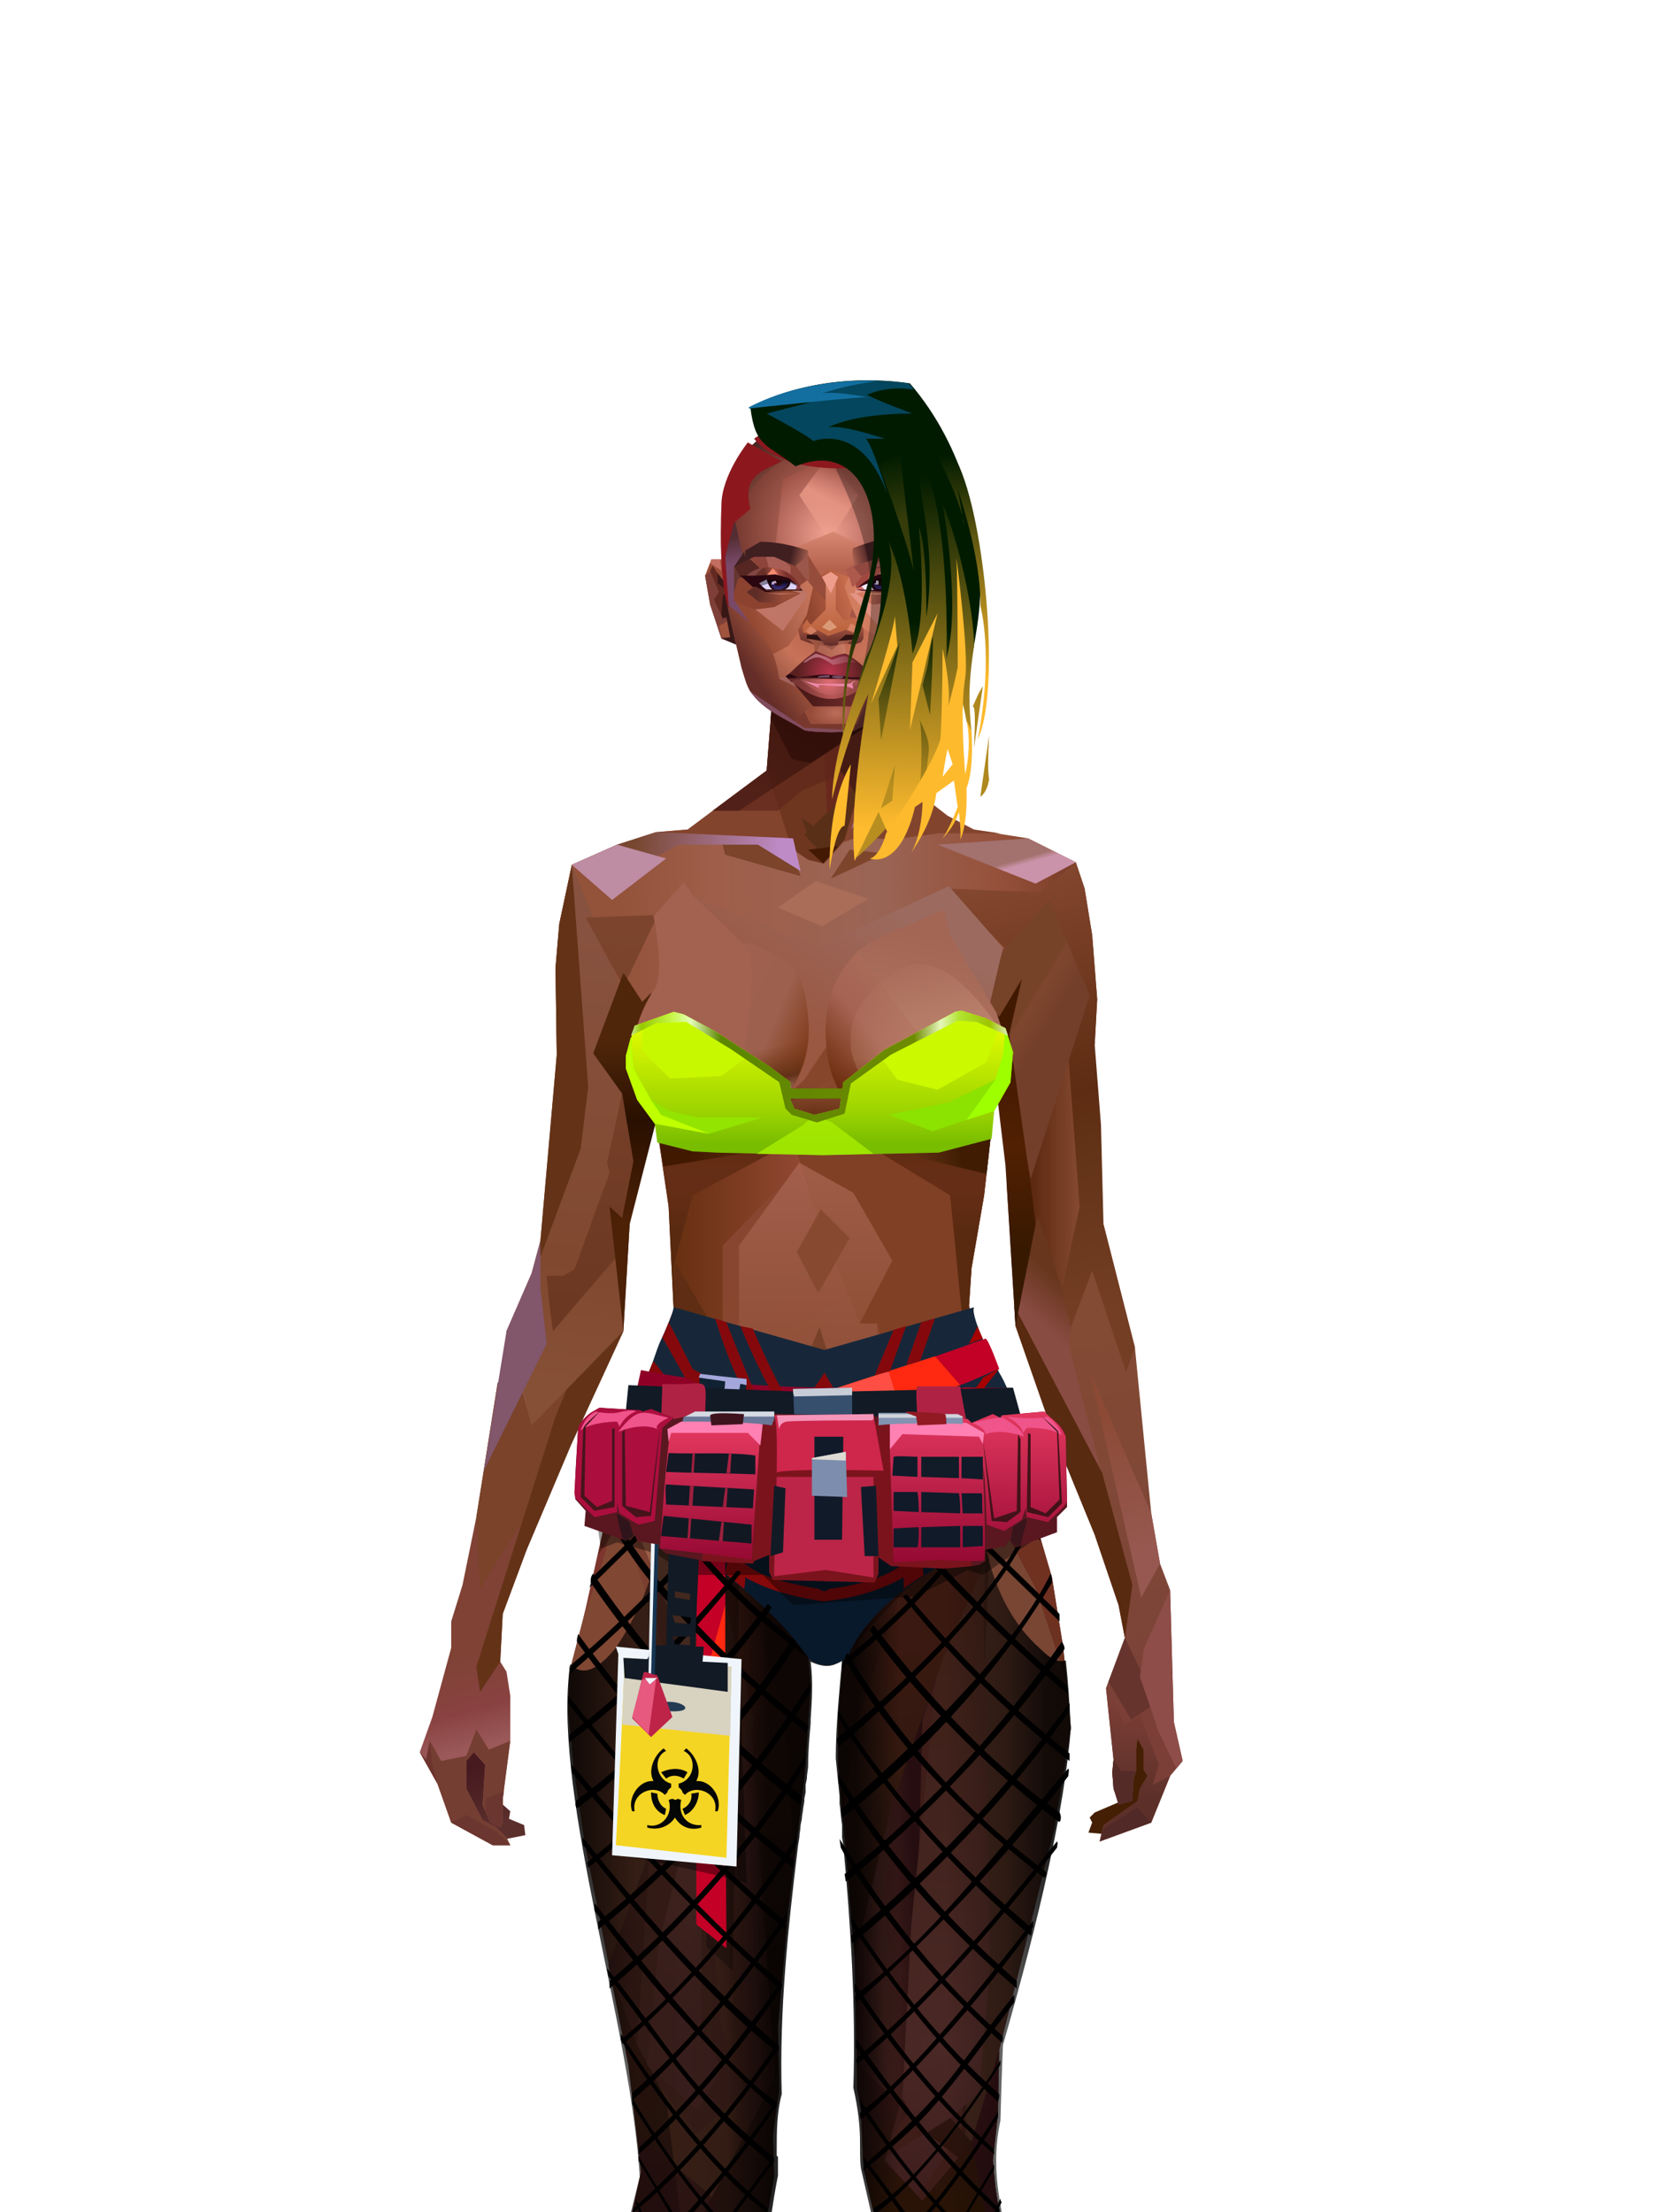 <?xml version="1.0" encoding="UTF-8"?>
<svg xmlns="http://www.w3.org/2000/svg" xmlns:xlink="http://www.w3.org/1999/xlink" width="1320px" height="1760px" viewBox="0 0 1320 1760" version="1.1">
<defs>



</defs>

<defs>
<linearGradient x1="100%" y1="46%" x2="12%" y2="47%" id="id-female-6.6_base_2-0">
<stop stop-color="#723722" offset="0%">
</stop>
<stop stop-color="#96513b" offset="21%">
</stop>
<stop stop-color="#9a6555" offset="46%">
</stop>
<stop stop-color="#9f5e49" offset="80%">
</stop>
<stop stop-color="#93523a" offset="100%">
</stop>
</linearGradient>
<linearGradient x1="53%" y1="81%" x2="50%" y2="21%" id="id-female-6.6_base_2-1">
<stop stop-color="#7b3f37" offset="0%">
</stop>
<stop stop-color="#7d4538" offset="24%">
</stop>
<stop stop-color="#834b33" offset="100%">
</stop>
</linearGradient>
<linearGradient x1="52%" y1="-4%" x2="46%" y2="70%" id="id-female-6.6_base_2-2">
<stop stop-color="#834239" offset="0%">
</stop>
<stop stop-color="#5c3029" offset="100%">
</stop>
</linearGradient>
<linearGradient x1="46%" y1="43%" x2="15%" y2="43%" id="id-female-6.6_base_2-3">
<stop stop-color="#924833" offset="0%">
</stop>
<stop stop-color="#683011" offset="100%">
</stop>
</linearGradient>
<linearGradient x1="54%" y1="37%" x2="12%" y2="72%" id="id-female-6.6_base_2-4">
<stop stop-color="#1e0404" offset="0%">
</stop>
<stop stop-color="#34100e" offset="100%">
</stop>
</linearGradient>
<linearGradient x1="40%" y1="14%" x2="61%" y2="85%" id="id-female-6.6_base_2-5">
<stop stop-color="#461a1f" offset="0%">
</stop>
<stop stop-color="#5b2f2c" offset="100%">
</stop>
</linearGradient>
<linearGradient x1="27%" y1="47%" x2="91%" y2="49%" id="id-female-6.6_base_2-6">
<stop stop-color="#784730" offset="0%">
</stop>
<stop stop-color="#be8bc7" offset="100%">
</stop>
</linearGradient>
<linearGradient x1="47%" y1="60%" x2="49%" y2="79%" id="id-female-6.6_base_2-7">
<stop stop-color="#7f4235" offset="0%">
</stop>
<stop stop-color="#894241" offset="60%">
</stop>
<stop stop-color="#9b595a" offset="100%">
</stop>
</linearGradient>
<linearGradient x1="29%" y1="56%" x2="69%" y2="53%" id="id-female-6.6_base_2-8">
<stop stop-color="#804733" offset="0%">
</stop>
<stop stop-color="#743a2c" offset="8%">
</stop>
<stop stop-color="#7c3d34" offset="18%">
</stop>
<stop stop-color="#5d2920" offset="38%">
</stop>
<stop stop-color="#5b2725" offset="65%">
</stop>
<stop stop-color="#7e4037" offset="81%">
</stop>
<stop stop-color="#4c1b1f" offset="100%">
</stop>
</linearGradient>
<linearGradient x1="47%" y1="45%" x2="54%" y2="46%" id="id-female-6.6_base_2-9">
<stop stop-color="#7a3932" offset="0%">
</stop>
<stop stop-color="#763b2f" offset="62%">
</stop>
<stop stop-color="#5f2c1f" offset="77%">
</stop>
<stop stop-color="#794634" offset="100%">
</stop>
</linearGradient>
<linearGradient x1="51%" y1="7%" x2="50%" y2="100%" id="id-female-6.6_base_2-10">
<stop stop-color="#763d2d" offset="0%">
</stop>
<stop stop-color="#914e49" offset="75%">
</stop>
<stop stop-color="#7b3c3b" offset="100%">
</stop>
</linearGradient>
<linearGradient x1="51%" y1="11%" x2="49%" y2="93%" id="id-female-6.6_base_2-11">
<stop stop-color="#87523f" offset="0%">
</stop>
<stop stop-color="#80482f" offset="73%">
</stop>
<stop stop-color="#865037" offset="100%">
</stop>
</linearGradient>
<linearGradient x1="51%" y1="-5%" x2="48%" y2="96%" id="id-female-6.6_base_2-12">
<stop stop-color="#7d452e" offset="0%">
</stop>
<stop stop-color="#6c3821" offset="100%">
</stop>
</linearGradient>
<linearGradient x1="50%" y1="19%" x2="50%" y2="69%" id="id-female-6.6_base_2-13">
<stop stop-color="#50260a" offset="0%">
</stop>
<stop stop-color="#291000" offset="45%">
</stop>
<stop stop-color="#4c2106" offset="100%">
</stop>
</linearGradient>
<linearGradient x1="46%" y1="74%" x2="39%" y2="35%" id="id-female-6.6_base_2-14">
<stop stop-color="#492117" offset="0%">
</stop>
<stop stop-color="#64311e" offset="51%">
</stop>
<stop stop-color="#713121" offset="100%">
</stop>
</linearGradient>
<linearGradient x1="46%" y1="16%" x2="49%" y2="82%" id="id-female-6.6_base_2-15">
<stop stop-color="#512416" offset="0%" stop-opacity="0.186">
</stop>
<stop stop-color="#482015" offset="100%">
</stop>
</linearGradient>
<linearGradient x1="41%" y1="19%" x2="50%" y2="100%" id="id-female-6.6_base_2-16">
<stop stop-color="#5b2725" offset="0%">
</stop>
<stop stop-color="#50260a" offset="100%">
</stop>
</linearGradient>
<linearGradient x1="50%" y1="31%" x2="45%" y2="50%" id="id-female-6.6_base_2-17">
<stop stop-color="#68361d" offset="0%">
</stop>
<stop stop-color="#894c43" offset="100%">
</stop>
</linearGradient>
<linearGradient x1="51%" y1="22%" x2="50%" y2="100%" id="id-female-6.6_base_2-18">
<stop stop-color="#5d2126" offset="0%">
</stop>
<stop stop-color="#4f1c21" offset="100%">
</stop>
</linearGradient>
<linearGradient x1="49%" y1="0%" x2="50%" y2="100%" id="id-female-6.6_base_2-19">
<stop stop-color="#7a3f2e" offset="0%">
</stop>
<stop stop-color="#793f35" offset="100%">
</stop>
</linearGradient>
<linearGradient x1="44%" y1="15%" x2="50%" y2="100%" id="id-female-6.6_base_2-20">
<stop stop-color="#5b2c1f" offset="0%">
</stop>
<stop stop-color="#50281d" offset="100%">
</stop>
</linearGradient>
<linearGradient x1="52%" y1="21%" x2="49%" y2="83%" id="id-female-6.6_base_2-21">
<stop stop-color="#7f4534" offset="0%">
</stop>
<stop stop-color="#975549" offset="48%">
</stop>
<stop stop-color="#83453f" offset="100%">
</stop>
</linearGradient>
<linearGradient x1="85%" y1="60%" x2="15%" y2="60%" id="id-female-6.6_base_2-22">
<stop stop-color="#864a32" offset="0%">
</stop>
<stop stop-color="#5d2a11" offset="100%">
</stop>
</linearGradient>
<linearGradient x1="48%" y1="-20%" x2="59%" y2="91%" id="id-female-6.6_base_2-23">
<stop stop-color="#96533c" offset="0%">
</stop>
<stop stop-color="#5d2c12" offset="60%">
</stop>
<stop stop-color="#643418" offset="72%">
</stop>
<stop stop-color="#743e24" offset="100%">
</stop>
</linearGradient>
<linearGradient x1="55%" y1="48%" x2="46%" y2="33%" id="id-female-6.6_base_2-24">
<stop stop-color="#743f2a" offset="0%">
</stop>
<stop stop-color="#7e462e" offset="86%">
</stop>
<stop stop-color="#764228" offset="100%">
</stop>
</linearGradient>
<linearGradient x1="50%" y1="19%" x2="50%" y2="78%" id="id-female-6.6_base_2-25">
<stop stop-color="#401900" offset="0%">
</stop>
<stop stop-color="#522003" offset="50%">
</stop>
<stop stop-color="#371900" offset="100%">
</stop>
</linearGradient>
<linearGradient x1="50%" y1="10%" x2="50%" y2="43%" id="id-female-6.6_base_2-26">
<stop stop-color="#85462c" offset="0%">
</stop>
<stop stop-color="#602c13" offset="15%">
</stop>
<stop stop-color="#652d15" offset="68%">
</stop>
<stop stop-color="#592a10" offset="100%">
</stop>
</linearGradient>
<linearGradient x1="89%" y1="50%" x2="9%" y2="52%" id="id-female-6.6_base_2-27">
<stop stop-color="#401d02" offset="0%">
</stop>
<stop stop-color="#995734" offset="53%" stop-opacity="0.199">
</stop>
<stop stop-color="#5a2a10" offset="75%">
</stop>
<stop stop-color="#411900" offset="100%">
</stop>
</linearGradient>
<linearGradient x1="44%" y1="70%" x2="86%" y2="30%" id="id-female-6.6_base_2-28">
<stop stop-color="#9a5741" offset="0%">
</stop>
<stop stop-color="#9c6a5f" offset="100%">
</stop>
</linearGradient>
<linearGradient x1="19%" y1="86%" x2="73%" y2="32%" id="id-female-6.6_base_2-29">
<stop stop-color="#703010" offset="0%">
</stop>
<stop stop-color="#a66353" offset="40%">
</stop>
<stop stop-color="#ae745f" offset="100%">
</stop>
</linearGradient>
<linearGradient x1="35%" y1="94%" x2="47%" y2="12%" id="id-female-6.6_base_2-30">
<stop stop-color="#723c23" offset="0%">
</stop>
<stop stop-color="#966556" offset="40%">
</stop>
<stop stop-color="#ac715d" offset="46%">
</stop>
<stop stop-color="#a36655" offset="100%">
</stop>
</linearGradient>
<linearGradient x1="50%" y1="54%" x2="27%" y2="9%" id="id-female-6.6_base_2-31">
<stop stop-color="#ddab90" offset="0%">
</stop>
<stop stop-color="#ddab90" offset="100%" stop-opacity="0.078">
</stop>
</linearGradient>
<linearGradient x1="20%" y1="36%" x2="93%" y2="69%" id="id-female-6.6_base_2-32">
<stop stop-color="#a36150" offset="0%">
</stop>
<stop stop-color="#9d604e" offset="70%">
</stop>
<stop stop-color="#803a19" offset="100%">
</stop>
</linearGradient>
<linearGradient x1="36%" y1="84%" x2="25%" y2="44%" id="id-female-6.6_base_2-33">
<stop stop-color="#663d38" offset="0%" stop-opacity="0.509">
</stop>
<stop stop-color="#57260a" offset="35%" stop-opacity="0.675">
</stop>
<stop stop-color="#763217" offset="100%" stop-opacity="0">
</stop>
</linearGradient>
<linearGradient x1="63%" y1="95%" x2="43%" y2="20%" id="id-female-6.6_base_2-34">
<stop stop-color="#7c3c2b" offset="0%">
</stop>
<stop stop-color="#8a4b32" offset="46%">
</stop>
<stop stop-color="#88452f" offset="100%">
</stop>
</linearGradient>
<linearGradient x1="40%" y1="0%" x2="50%" y2="86%" id="id-female-6.6_base_2-35">
<stop stop-color="#804025" offset="0%">
</stop>
<stop stop-color="#955542" offset="100%">
</stop>
</linearGradient>
<linearGradient x1="50%" y1="0%" x2="50%" y2="92%" id="id-female-6.6_base_2-36">
<stop stop-color="#b56f5e" offset="0%">
</stop>
<stop stop-color="#8b4e35" offset="100%">
</stop>
</linearGradient>
<linearGradient x1="33%" y1="79%" x2="21%" y2="44%" id="id-female-6.6_base_2-37">
<stop stop-color="#936354" offset="0%">
</stop>
<stop stop-color="#633117" offset="28%">
</stop>
<stop stop-color="#763c17" offset="100%" stop-opacity="0">
</stop>
</linearGradient>
<linearGradient x1="4%" y1="47%" x2="92%" y2="45%" id="id-female-6.6_base_2-38">
<stop stop-color="#391108" offset="0%">
</stop>
<stop stop-color="#501a0f" offset="17%" stop-opacity="0.753">
</stop>
<stop stop-color="#6b3127" offset="48%" stop-opacity="0.386">
</stop>
<stop stop-color="#4a1c15" offset="78%" stop-opacity="0.762">
</stop>
<stop stop-color="#411610" offset="100%">
</stop>
</linearGradient>
<linearGradient x1="60%" y1="45%" x2="67%" y2="53%" id="id-female-6.6_base_2-39">
<stop stop-color="#a3716e" offset="0%">
</stop>
<stop stop-color="#cb93a9" offset="100%">
</stop>
</linearGradient>
<linearGradient x1="48%" y1="15%" x2="54%" y2="81%" id="id-female-6.6_base_2-40">
<stop stop-color="#8c4a35" offset="0%">
</stop>
<stop stop-color="#965850" offset="100%">
</stop>
</linearGradient>
<linearGradient x1="47%" y1="44%" x2="50%" y2="61%" id="id-female-6.6_base_2-41">
<stop stop-color="#3e0d06" offset="0%" stop-opacity="0.175">
</stop>
<stop stop-color="#33100b" offset="100%">
</stop>
</linearGradient>
<linearGradient x1="26%" y1="-7%" x2="50%" y2="96%" id="id-female-6.6_base_2-42">
<stop stop-color="#37373f" offset="0%">
</stop>
<stop stop-color="#19191d" offset="100%">
</stop>
</linearGradient>
<linearGradient x1="50%" y1="12%" x2="59%" y2="82%" id="id-female-6.6_base_2-43">
<stop stop-color="#252525" offset="0%">
</stop>
<stop stop-color="#101010" offset="100%">
</stop>
</linearGradient>
<linearGradient x1="25%" y1="-16%" x2="50%" y2="98%" id="id-female-6.6_base_2-44">
<stop stop-color="#37373f" offset="0%">
</stop>
<stop stop-color="#19191d" offset="100%">
</stop>
</linearGradient>
<linearGradient x1="75%" y1="39%" x2="50%" y2="93%" id="id-female-6.6_base_2-45">
<stop stop-color="#252525" offset="0%">
</stop>
<stop stop-color="#000000" offset="100%">
</stop>
</linearGradient>
</defs>
<g transform="translate(334,549)" id="id-female-6.6_base_2-46">
<polygon points="561 754 565 871 565 881 537 893 533 897 535 901 532 909 543 910 597 864" fill="#451f04" id="id-female-6.6_base_2-47">
</polygon>
<polygon points="537 282 539 246 535 195 529 158 522 137 484 118 440 111 212 111 188 113 157 123 121 139 111 186 108 221 109 290" fill="url(#id-female-6.6_base_2-0)" id="id-female-6.6_base_2-47">
</polygon>
<polygon points="467 393 474 506 503 589 537 672 556 728 561 754 546 794 552 851 551 861 552 874 556 885 567 882 568 866 570 860 570 843 571 834 576 843 576 859 579 864 573 874 571 884 544 903 541 916 582 901 597 864 607 852 600 821 597 716 589 695 582 655 569 523 544 425" fill="url(#id-female-6.6_base_2-1)" id="id-female-6.6_base_2-47">
</polygon>
<polygon points="546 794 552 851 551 861 552 874 556 885 567 882 568 866 570 860 570 843 571 834 576 843 576 859 579 864 573 874 571 884 544 903 541 916 582 901 597 864 583 871 588 855 573 815 561 823" fill="url(#id-female-6.6_base_2-2)" id="id-female-6.6_base_2-47">
</polygon>
<polygon points="552 851 551 861 552 874 556 887 567 884 568 866 570 860 558 860" fill="#552b28" id="id-female-6.6_base_2-47">
</polygon>
<polygon points="544 906 541 916 582 901 571 889" fill="#512926" id="id-female-6.6_base_2-47">
</polygon>
<polygon points="561 754 548 789 566 819 586 806" fill="#66342d" id="id-female-6.6_base_2-47">
</polygon>
<polygon points="486 648 477 599 453 529 440 504 437 490 439 460 449 402 456 340 188 343 198 411 202 493 162 596 153 638 266 693 319 721 386 693" fill="url(#id-female-6.6_base_2-3)" id="id-female-6.6_base_2-47">
</polygon>
<polygon points="486 648 477 599 453 529 440 504 437 490 439 460 449 402 456 340 296 353 376 634" fill="#804025" id="id-female-6.6_base_2-47">
</polygon>
<g transform="translate(188,0)" id="id-female-6.6_base_2-56">
<polygon points="274 114 253 111 232 100 201 76 188 58 184 1 93 1 88 64 25 111 1 113 103 123 121 135 134 138 149 121 161 117 187 119 225 114" fill="#83442e" id="id-female-6.6_base_2-47">
</polygon>
<polygon points="201 76 188 58 185 12 175 57 155 111 185 73" fill="#a06e95" id="id-female-6.6_base_2-47">
</polygon>
<polygon points="149 1 93 1 88 64 108 126 121 135 133 138" fill="#6e361f" id="id-female-6.6_base_2-47">
</polygon>
<polygon points="116 102 120 113 118 115 136 135 150 119 164 71 125 108" fill="#5a2f17" id="id-female-6.6_base_2-60">
</polygon>
<polygon points="121 127 133 138 145 124" fill="#431903" id="id-female-6.6_base_2-61">
</polygon>
<polygon points="136 98 164 71 175 57 186 17 134 51" fill="#68291c" id="id-female-6.6_base_2-62">
</polygon>
<polygon points="97 96 116 80 164 60 178 48 186 17 184 1 93 1 88 64 45 96" fill="#5e2519" opacity="0.654" id="id-female-6.6_base_2-47">
</polygon>
<polygon points="186 17 184 1 93 1 88 64 45 96 66 96" fill="url(#id-female-6.6_base_2-4)" opacity="0.467" id="id-female-6.6_base_2-47">
</polygon>
<polygon points="123 58 176 23 186 17 184 1 93 1 91 22 108 55" fill="#1e0404" opacity="0.434" id="id-female-6.6_base_2-47">
</polygon>
</g>
<polygon points="41 844 33 856 36 895 64 915 84 911 83 903 71 898 72 892 63 884 52 849" fill="url(#id-female-6.6_base_2-5)" id="id-female-6.6_base_2-47">
</polygon>
<polygon points="315 152 285 173 320 188 357 166" fill="#aa6d58" id="id-female-6.6_base_2-67">
</polygon>
<polygon points="327 150 370 130 342 127" fill="#7d452b" id="id-female-6.6_base_2-68">
</polygon>
<polygon points="301 142 303 148 243 131 240 119 276 119" fill="#7b442b" id="id-female-6.6_base_2-69">
</polygon>
<polygon points="159 149 206 123 269 123 303 144 297 118 188 113 157 123 121 139" fill="url(#id-female-6.6_base_2-6)" id="id-female-6.6_base_2-47">
</polygon>
<polygon points="157 123 121 139 153 167 196 134" fill="#be8ca3" id="id-female-6.6_base_2-47">
</polygon>
<polygon points="89 584 77 541 62 551 45 658 34 712 25 741 25 762 10 817 0 845 14 870 25 901 58 919 72 919 69 913 61 905 50 899 37 874 37 852 43 845 52 855 50 887 56 901 64 905 66 901 66 882 72 836 72 800 69 781 64 773 66 735 85 684 121 599 162 510" fill="url(#id-female-6.6_base_2-7)" id="id-female-6.6_base_2-47">
</polygon>
<polygon points="89 584 77 541 62 551 45 658 48 715 121 599 162 510" fill="#7a432a" id="id-female-6.6_base_2-47">
</polygon>
<polygon points="55 843 45 827 37 848 17 852 8 836 5 851 0 845 14 870 25 901 58 919 72 919 69 913 61 905 50 899 37 874 37 852 43 845 52 855 50 887 56 901 64 905 66 901 66 882 72 836" fill="#743e32" id="id-female-6.6_base_2-47">
</polygon>
<polygon points="53 882 52 892 56 901 64 905 66 901 66 882 67 876" fill="#6b362f" id="id-female-6.6_base_2-47">
</polygon>
<polygon points="25 901 58 919 72 919 62 909 37 895" fill="#6b362f" id="id-female-6.6_base_2-47">
</polygon>
<polygon points="160 467 145 488 108 578 45 777 48 797 64 773 66 735 85 684 121 599 162 510" fill="#643317" id="id-female-6.6_base_2-47">
</polygon>
<polygon points="169 1211 277 1211 282 1183 281 1150 284 1127 286 1114 285 1063 293 972 306 866 311 792 309 768 323 771 337 768 333 817 333 855 339 924 346 1008 348 1113 351 1130 353 1176 361 1211 461 1211 458 1191 456 1170 460 1133 461 1082 505 905 516 839 518 826 512 762 503 706 486 648 482 629 386 690 318 718 266 690 184 629 153 637 132 731 119 781 118 813 123 862 131 916 166 1094 176 1179" fill="url(#id-female-6.6_base_2-8)" id="id-female-6.6_base_2-47">
</polygon>
<polygon points="463 664 416 771 400 819 392 1125 359 1178 398 1204 441 1153 461 1082 505 905 516 839 518 826 515 789 490 714" fill="url(#id-female-6.6_base_2-9)" id="id-female-6.6_base_2-47">
</polygon>
<polygon points="422 1160 395 1199 365 1171 401 1149 384 1120 391 983 411 786 416 771 448 697 454 1013 445 1116 407 1149" fill="url(#id-female-6.6_base_2-10)" id="id-female-6.6_base_2-80">
</polygon>
<polygon points="121 139 111 186 108 221 109 290 96 438 89 464 69 510 89 585 162 510 167 425 162 241" fill="url(#id-female-6.6_base_2-11)" id="id-female-6.6_base_2-47">
</polygon>
<polygon points="101 466 103 488 106 510 160 447 179 359 164 232 187 184 186 179 132 181 161 234 161 321 149 376 151 384 123 461 114 466" fill="url(#id-female-6.6_base_2-12)" id="id-female-6.6_base_2-82">
</polygon>
<polygon points="96 438 89 464 69 510 51 621 101 520 96 476" fill="#82566b" id="id-female-6.6_base_2-47">
</polygon>
<polygon points="96 451 128 365 134 316 121 139 111 186 108 221 109 290 96 438" fill="#643317" id="id-female-6.6_base_2-47">
</polygon>
<polygon points="184 241 177 248 162 225 138 289 161 321 170 375 161 420 151 411 162 510 167 425 188 343" fill="url(#id-female-6.6_base_2-13)" id="id-female-6.6_base_2-47">
</polygon>
<polygon points="284 1127 286 1114 285 1063 293 972 306 866 311 792 309 768 323 771 337 768 333 817 333 855 339 924 346 1008 375 889 416 771 463 664 490 714 515 790 512 762 503 706 486 648 477 599 471 583 420 650 316 720 201 654 244 742 264 824 275 994" fill="url(#id-female-6.6_base_2-14)" id="id-female-6.6_base_2-47">
</polygon>
<polygon points="298 930 306 866 311 792 309 768 323 771 337 768 333 817 333 855 336 894 347 826 360 784 378 733 388 687 321 739 254 687 267 736 291 821" fill="url(#id-female-6.6_base_2-15)" id="id-female-6.6_base_2-47">
</polygon>
<polygon points="348 1093 348 1113 351 1130 353 1176 361 1211 461 1211 439 1155 422 1136 403 1148 429 1168 400 1202 370 1170 382 1125" fill="url(#id-female-6.6_base_2-16)" id="id-female-6.6_base_2-47">
</polygon>
<polygon points="10 855 8 836 5 851 0 845 14 870" fill="#6d342e" id="id-female-6.6_base_2-47">
</polygon>
<polygon points="520 500 516 520 544 629 474 500 490 399" fill="url(#id-female-6.6_base_2-17)" id="id-female-6.6_base_2-90">
</polygon>
<polygon points="461 1211 458 1191 456 1170 460 1133 461 1082 439 1155 450 1211" fill="url(#id-female-6.6_base_2-18)" id="id-female-6.6_base_2-47">
</polygon>
<polygon points="220 1149 259 1115 240 1063 232 973 266 819 240 713 201 661 158 650 201 784 183 925 170 1083" fill="url(#id-female-6.6_base_2-19)" id="id-female-6.6_base_2-92">
</polygon>
<polygon points="169 1211 277 1211 282 1183 281 1150 284 1127 286 1114 286 1098 226 1211 207 1211 196 1121 173 1078 150 1014 166 1094 176 1179" fill="url(#id-female-6.6_base_2-20)" id="id-female-6.6_base_2-47">
</polygon>
<polygon points="173 1078 183 924 150 1014" fill="#6b352c" id="id-female-6.6_base_2-47">
</polygon>
<polygon points="169 1211 239 1211 230 1196 204 1175 173 1150 176 1179" fill="#521e24" opacity="0.574" id="id-female-6.6_base_2-47">
</polygon>
<polygon points="221 1130 240 1097 224 1063 224 983 240 804 217 698 190 668 212 771 212 910 190 998 181 1094" fill="url(#id-female-6.6_base_2-21)" id="id-female-6.6_base_2-92">
</polygon>
<polygon points="217 795 221 692 200 667 169 658 200 737" fill="#9c5f46" id="id-female-6.6_base_2-97">
</polygon>
<polygon points="511 476 492 419 481 447 484 356 521 274 533 417" fill="url(#id-female-6.6_base_2-22)" id="id-female-6.6_base_2-98">
</polygon>
<polygon points="569 523 544 425 542 346 537 282 539 246 535 195 529 158 522 137 494 161 419 158 471 211 516 290 525 411 511 477 518 507 535 462 562 543" fill="url(#id-female-6.6_base_2-23)" id="id-female-6.6_base_2-47">
</polygon>
<polygon points="486 389 533 243 501 167 464 207 451 247 463 265" fill="url(#id-female-6.6_base_2-24)" id="id-female-6.6_base_2-100">
</polygon>
<polygon points="473 490 474 506 503 589 537 672 556 728 561 754 567 712 543 623" fill="#582a0f" id="id-female-6.6_base_2-47">
</polygon>
<polygon points="460 328 466 378 474 506 490 425 486 392 469 274 479 230 461 260 454 251" fill="url(#id-female-6.6_base_2-25)" id="id-female-6.6_base_2-47">
</polygon>
<polygon points="440 504 437 490 439 460 449 402 456 340 458 328 325 282 188 343 198 411 202 493 162 596 157 621 161 633 169 599 173 570 204 506 202 458 217 402 286 365 321 352 353 360 422 402 431 493 437 520" fill="url(#id-female-6.6_base_2-26)" id="id-female-6.6_base_2-47">
</polygon>
<polygon points="451 385 456 340 458 328 364 340 330 308 268 343 188 343 194 379 262 368 312 343 335 340 381 368" fill="url(#id-female-6.6_base_2-27)" id="id-female-6.6_base_2-47">
</polygon>
<polygon points="286 328 306 310 330 274 453 252 464 205 421 156 317 204 219 165 210 154 188 180" fill="url(#id-female-6.6_base_2-28)" id="id-female-6.6_base_2-105">
</polygon>
<path d="M 422 195 L 405 190 C 377 190 357 198 343 214 C 329 230 322 250 323 276 C 324 301 331 320 345 333 C 365 351 384 356 405 356 C 425 356 444 347 450 342 C 454 339 457 335 460 328 C 463 323 466 317 467 308 C 469 294 466 276 457 254 L 422 195 Z" fill="url(#id-female-6.6_base_2-29)" id="id-female-6.6_base_2-106">
</path>
<path d="M 422 195 L 417 175 C 386 188 366 196 358 201 C 355 203 351 206 348 208 C 348 209 381 253 448 342 C 454 338 459 332 463 324 C 469 310 469 301 469 293 C 469 287 465 275 459 257 L 422 195 Z" fill="url(#id-female-6.6_base_2-30)" id="id-female-6.6_base_2-106">
</path>
<path d="M 375 226 C 338 253 343 276 343 284 C 343 291 353 319 371 335 C 379 342 422 349 447 331 C 468 316 472 294 458 265 C 427 221 400 208 375 226 Z" fill="url(#id-female-6.6_base_2-31)" opacity="0.282" id="id-female-6.6_base_2-106">
</path>
<path d="M 272 205 C 260 199 243 200 221 209 C 187 227 169 258 168 303 C 167 319 184 342 190 346 C 197 351 212 356 239 353 C 257 351 272 344 284 333 C 303 312 312 288 309 260 C 305 217 291 214 272 205 Z" fill="url(#id-female-6.6_base_2-32)" id="id-female-6.6_base_2-109">
</path>
<path d="M 340 285 C 333 252 328 240 326 248 C 324 254 323 263 323 276 C 324 301 331 320 345 333 C 365 351 382 356 404 356 C 425 356 444 347 450 342 C 456 337 465 325 468 308 C 472 290 465 276 463 268 C 461 263 460 259 458 255 L 442 290 L 399 304 L 366 300 L 340 285 Z" fill="url(#id-female-6.6_base_2-33)" id="id-female-6.6_base_2-106">
</path>
<path d="M 153 637 L 149 654 L 132 731 L 130 739 C 133 730 135 723 137 718 C 140 709 147 691 149 680 C 151 671 155 655 161 633 L 172 570 L 162 596 L 153 637 Z" fill="#7d362e" id="id-female-6.6_base_2-47">
</path>
<path d="M 259 203 C 254 199 240 185 217 163 L 210 153 L 186 180 C 192 211 192 231 186 239 C 175 256 168 277 168 303 C 168 324 190 352 239 344 C 252 342 274 217 259 203 Z" fill="#a36150" id="id-female-6.6_base_2-109">
</path>
<polygon points="175 565 203 550 234 558 241 520 203 455 203 507" fill="#5e2d13" id="id-female-6.6_base_2-113">
</polygon>
<polygon points="241 442 241 518 229 556 233 629 266 657 316 707 381 659 395 629 364 504 350 504 301 380" fill="url(#id-female-6.6_base_2-34)" id="id-female-6.6_base_2-114">
</polygon>
<polygon points="432 626 427 589 407 518 414 505 450 568 470 618" fill="url(#id-female-6.6_base_2-35)" id="id-female-6.6_base_2-115">
</polygon>
<polygon points="302 376 254 442 254 546 302 590 364 568 364 504 350 504 376 454 345 400" fill="url(#id-female-6.6_base_2-36)" opacity="0.599" id="id-female-6.6_base_2-114">
</polygon>
<polygon points="317 480 342 436 319 413 300 447" fill="#874a31" id="id-female-6.6_base_2-117">
</polygon>
<polygon points="304 541 318 507 329 541 314 549" fill="#774029" id="id-female-6.6_base_2-118">
</polygon>
<polygon points="306 543 316 578 329 541" fill="#935f42" id="id-female-6.6_base_2-119">
</polygon>
<path d="M 178 333 C 179 334 180 336 182 338 C 184 342 186 343 189 346 C 190 347 197 351 206 353 C 215 354 226 355 239 353 C 257 351 272 344 284 333 C 293 322 299 313 302 305 C 304 301 307 293 309 277 C 310 274 310 268 309 260 L 228 277 L 207 295 L 178 333 Z" fill="url(#id-female-6.6_base_2-37)" id="id-female-6.6_base_2-109">
</path>
<polygon points="306 543 308 550 324 556 329 541" fill="#9e7261" id="id-female-6.6_base_2-119">
</polygon>
<polygon points="308 543 318 525 323 542 314 548" fill="#3c1e03" id="id-female-6.6_base_2-122">
</polygon>
<polygon points="152 641 162 596 176 561 185 617 214 602 246 628 323 690 404 628 423 605 454 605 470 577 477 599 482 629 388 689 337 768 323 771 309 768 259 688 175 639 142 688" fill="url(#id-female-6.6_base_2-38)" opacity="0.442" id="id-female-6.6_base_2-123">
</polygon>
<polygon points="490 154 522 137 484 118 412 123" fill="url(#id-female-6.6_base_2-39)" id="id-female-6.6_base_2-47">
</polygon>
<polygon points="573 785 588 829 602 858 607 852 600 821 597 716 576 763" fill="#8e4d48" id="id-female-6.6_base_2-47">
</polygon>
<polygon points="574 722 589 695 582 655 533 542" fill="url(#id-female-6.6_base_2-40)" id="id-female-6.6_base_2-47">
</polygon>
<polygon points="172 640 241 690 309 768 323 771 338 768 395 706 469 661 404 650 313 706 217 629" fill="url(#id-female-6.6_base_2-41)" opacity="0.571" id="id-female-6.6_base_2-127">
</polygon>
<g transform="translate(188,270)" id="id-female-6.6_base_2-128">
<polygon points="207 13 207 10 217 2 220 2 239 21 258 39 260 42 250 51 246 52 226 33" fill="url(#id-female-6.6_base_2-42)" id="id-female-6.6_base_2-129">
</polygon>
<polygon points="208 40 218 50 222 50 240 33 257 13 257 9 247 0 244 1 230 19 209 36" fill="url(#id-female-6.6_base_2-43)" id="id-female-6.6_base_2-130">
</polygon>
<polygon points="1 13 1 10 10 2 15 2 32 21 50 39 52 42 42 52 38 52 19 33" fill="url(#id-female-6.6_base_2-44)" id="id-female-6.6_base_2-129">
</polygon>
<polygon points="0 43 10 53 14 53 33 35 50 15 50 11 40 3 36 4 19 23 1 39" fill="url(#id-female-6.6_base_2-45)" id="id-female-6.6_base_2-130">
</polygon>
</g>
</g>
<defs>
<linearGradient x1="50%" y1="0%" x2="50%" y2="85%" id="id-female-6.8_face_2-0">
<stop stop-color="#874639" offset="0%">
</stop>
<stop stop-color="#4d2322" offset="100%">
</stop>
</linearGradient>
<radialGradient cx="50%" cy="55%" r="91%" id="id-female-6.8_face_2-1" fx="50%" fy="55%" gradientTransform="translate(0.5,0.55) scale(1,0.697) rotate(-90) scale(1,0.712) translate(-0.5,-0.55)">
<stop stop-color="#a3513a" offset="0%">
</stop>
<stop stop-color="#c87359" offset="39%">
</stop>
<stop stop-color="#291013" offset="100%">
</stop>
</radialGradient>
<linearGradient x1="11%" y1="60%" x2="57%" y2="52%" id="id-female-6.8_face_2-2">
<stop stop-color="#944831" offset="0%">
</stop>
<stop stop-color="#b46750" offset="48%">
</stop>
<stop stop-color="#d27d60" offset="100%">
</stop>
</linearGradient>
<linearGradient x1="46%" y1="46%" x2="22%" y2="61%" id="id-female-6.8_face_2-3">
<stop stop-color="#a0543d" offset="0%">
</stop>
<stop stop-color="#642d27" offset="100%">
</stop>
</linearGradient>
<linearGradient x1="48%" y1="50%" x2="57%" y2="65%" id="id-female-6.8_face_2-4">
<stop stop-color="#a55643" offset="0%">
</stop>
<stop stop-color="#66342f" offset="100%">
</stop>
</linearGradient>
<linearGradient x1="100%" y1="38%" x2="17%" y2="50%" id="id-female-6.8_face_2-5">
<stop stop-color="#cb7b65" offset="0%">
</stop>
<stop stop-color="#ae6452" offset="100%">
</stop>
</linearGradient>
<linearGradient x1="47%" y1="27%" x2="48%" y2="50%" id="id-female-6.8_face_2-6">
<stop stop-color="#532d32" offset="0%">
</stop>
<stop stop-color="#794968" offset="100%">
</stop>
</linearGradient>
<radialGradient cx="47%" cy="70%" r="97%" id="id-female-6.8_face_2-7" fx="47%" fy="70%" gradientTransform="translate(0.467,0.7) scale(0.592,1) rotate(-93) translate(-0.467,-0.7)">
<stop stop-color="#d17f6c" offset="0%">
</stop>
<stop stop-color="#622923" offset="100%">
</stop>
</radialGradient>
<linearGradient x1="42%" y1="43%" x2="61%" y2="33%" id="id-female-6.8_face_2-8">
<stop stop-color="#783a36" offset="0%">
</stop>
<stop stop-color="#632f2b" offset="100%">
</stop>
</linearGradient>
<radialGradient cx="45%" cy="79%" r="81%" id="id-female-6.8_face_2-9" fx="45%" fy="79%" gradientTransform="translate(0.447,0.79) scale(0.833,1) rotate(-90) scale(1,1) translate(-0.447,-0.79)">
<stop stop-color="#f2a292" offset="0%">
</stop>
<stop stop-color="#93483d" offset="100%">
</stop>
</radialGradient>
<linearGradient x1="58%" y1="0%" x2="20%" y2="89%" id="id-female-6.8_face_2-10">
<stop stop-color="#d48072" offset="0%" stop-opacity="0">
</stop>
<stop stop-color="#e49281" offset="46%">
</stop>
<stop stop-color="#f2a38f" offset="100%" stop-opacity="0.432">
</stop>
</linearGradient>
<linearGradient x1="52%" y1="22%" x2="50%" y2="16%" id="id-female-6.8_face_2-11">
<stop stop-color="#a06daa" offset="0%">
</stop>
<stop stop-color="#a471b2" offset="100%" stop-opacity="0.398">
</stop>
</linearGradient>
<radialGradient cx="45%" cy="76%" r="54%" id="id-female-6.8_face_2-12" fx="45%" fy="76%" gradientTransform="translate(0.455,0.761) scale(0.673,1) scale(1,0.612) translate(-0.455,-0.761)">
<stop stop-color="#bc6d5a" offset="0%">
</stop>
<stop stop-color="#974c3a" offset="100%">
</stop>
</radialGradient>
<linearGradient x1="50%" y1="0%" x2="50%" y2="73%" id="id-female-6.8_face_2-13">
<stop stop-color="#d88873" offset="0%">
</stop>
<stop stop-color="#b4624d" offset="100%">
</stop>
</linearGradient>
<linearGradient x1="25%" y1="52%" x2="67%" y2="55%" id="id-female-6.8_face_2-14">
<stop stop-color="#d37b62" offset="0%">
</stop>
<stop stop-color="#843c39" offset="100%">
</stop>
</linearGradient>
<linearGradient x1="71%" y1="52%" x2="18%" y2="50%" id="id-female-6.8_face_2-15">
<stop stop-color="#994d39" offset="0%">
</stop>
<stop stop-color="#5e2c26" offset="100%">
</stop>
</linearGradient>
<linearGradient x1="94%" y1="63%" x2="50%" y2="63%" id="id-female-6.8_face_2-16">
<stop stop-color="#6f3d40" offset="0%">
</stop>
<stop stop-color="#ad594c" offset="100%">
</stop>
</linearGradient>
<linearGradient x1="50%" y1="0%" x2="50%" y2="84%" id="id-female-6.8_face_2-17">
<stop stop-color="#0b071e" offset="0%">
</stop>
<stop stop-color="#3c2f7b" offset="100%">
</stop>
</linearGradient>
<linearGradient x1="75%" y1="46%" x2="36%" y2="49%" id="id-female-6.8_face_2-18">
<stop stop-color="#772f2b" offset="0%">
</stop>
<stop stop-color="#b35849" offset="46%">
</stop>
<stop stop-color="#693027" offset="100%">
</stop>
</linearGradient>
<linearGradient x1="50%" y1="0%" x2="50%" y2="84%" id="id-female-6.8_face_2-19">
<stop stop-color="#0b071e" offset="0%">
</stop>
<stop stop-color="#3c2f7b" offset="100%">
</stop>
</linearGradient>
<linearGradient x1="28%" y1="50%" x2="72%" y2="55%" id="id-female-6.8_face_2-20">
<stop stop-color="#4c1a19" offset="0%">
</stop>
<stop stop-color="#692928" offset="100%">
</stop>
</linearGradient>
<radialGradient cx="50%" cy="28%" r="98%" id="id-female-6.8_face_2-21" fx="50%" fy="28%" gradientTransform="translate(0.5,0.278) scale(0.259,1) rotate(90) scale(1,1) translate(-0.5,-0.278)">
<stop stop-color="#df6c71" offset="0%">
</stop>
<stop stop-color="#9f504c" offset="100%">
</stop>
</radialGradient>
<linearGradient x1="13%" y1="50%" x2="90%" y2="50%" id="id-female-6.8_face_2-22">
<stop stop-color="#682929" offset="0%">
</stop>
<stop stop-color="#b85454" offset="54%">
</stop>
<stop stop-color="#833a38" offset="100%">
</stop>
</linearGradient>
<radialGradient cx="48%" cy="82%" r="121%" id="id-female-6.8_face_2-23" fx="48%" fy="82%" gradientTransform="translate(0.483,0.816) scale(0.316,1) rotate(-95) translate(-0.483,-0.816)">
<stop stop-color="#ba354f" offset="0%">
</stop>
<stop stop-color="#592020" offset="100%">
</stop>
</radialGradient>
<linearGradient x1="32%" y1="49%" x2="112%" y2="53%" id="id-female-6.8_face_2-24">
<stop stop-color="#f6b8cb" offset="0%">
</stop>
<stop stop-color="#78272f" offset="100%">
</stop>
</linearGradient>
<linearGradient x1="50%" y1="0%" x2="50%" y2="100%" id="id-female-6.8_face_2-25">
<stop stop-color="#693c4e" offset="0%">
</stop>
<stop stop-color="#7a5771" offset="100%">
</stop>
</linearGradient>
<linearGradient x1="50%" y1="0%" x2="50%" y2="100%" id="id-female-6.8_face_2-26">
<stop stop-color="#693c4e" offset="0%">
</stop>
<stop stop-color="#7a5771" offset="100%">
</stop>
</linearGradient>
<linearGradient x1="-8%" y1="57%" x2="25%" y2="53%" id="id-female-6.8_face_2-27">
<stop stop-color="#c06e59" offset="0%">
</stop>
<stop stop-color="#4c2426" offset="100%">
</stop>
</linearGradient>
<linearGradient x1="106%" y1="53%" x2="76%" y2="50%" id="id-female-6.8_face_2-28">
<stop stop-color="#c06f5a" offset="0%">
</stop>
<stop stop-color="#401f21" offset="100%">
</stop>
</linearGradient>
<linearGradient x1="81%" y1="45%" x2="17%" y2="63%" id="id-female-6.8_face_2-29">
<stop stop-color="#c86c4d" offset="0%">
</stop>
<stop stop-color="#90452f" offset="100%">
</stop>
</linearGradient>
<linearGradient x1="50%" y1="14%" x2="50%" y2="87%" id="id-female-6.8_face_2-30">
<stop stop-color="#d37e62" offset="0%">
</stop>
<stop stop-color="#be6540" offset="100%">
</stop>
</linearGradient>
<linearGradient x1="50%" y1="29%" x2="50%" y2="100%" id="id-female-6.8_face_2-31">
<stop stop-color="#a4543f" offset="0%">
</stop>
<stop stop-color="#602b28" offset="100%">
</stop>
</linearGradient>
</defs>
<g transform="translate(561,332)" id="id-female-6.8_face_2-32">
<g transform="translate(172,115)" id="id-female-6.8_face_2-33">
<polygon points="14 1 18 0 25 8 27 21 24 41 14 66 0 68" fill="url(#id-female-6.8_face_2-0)" id="id-female-6.8_face_2-34">
</polygon>
<polygon points="12 48 19 50 23 42 26 24 20 12 12 22" fill="#7d3f38" id="id-female-6.8_face_2-35">
</polygon>
<polygon points="11 21 17 10 20 5 24 7 26 24 20 36 18 31 20 16 9 29" fill="#632a21" id="id-female-6.8_face_2-36">
</polygon>
<polygon points="10 28 11 38 8 45 13 49 19 38 13 24" fill="#381717" id="id-female-6.8_face_2-37">
</polygon>
<polygon points="12 18 17 17 18 9" fill="#381717" id="id-female-6.8_face_2-38">
</polygon>
<polygon points="17 51 9 52 7 51 4 62 11 64 13 62" fill="#7c4337" id="id-female-6.8_face_2-39">
</polygon>
</g>
<g transform="translate(0,113)" id="id-female-6.8_face_2-40">
<polygon points="13 0 5 0 0 13 4 36 13 63 25 67" fill="#9b4d38" id="id-female-6.8_face_2-41">
</polygon>
<polygon points="5 9 0 13 4 36 13 63 25 67 13 24" fill="#7d3f38" id="id-female-6.8_face_2-41">
</polygon>
<polygon points="18 46 14 47 7 32 11 26 4 9 6 5 16 20 17 29" fill="#632a21" id="id-female-6.8_face_2-43">
</polygon>
<polygon points="13 62 20 62 18 49 11 53" fill="#a0533d" id="id-female-6.8_face_2-44">
</polygon>
<polygon points="25 68 13 63 20 62 17 46 14 47 13 44 14 29 17 26 14 22 10 19 10 11 17 20" fill="#381717" id="id-female-6.8_face_2-45">
</polygon>
<polygon points="13 9 4 3 5 0 12 0" fill="#c26e60" id="id-female-6.8_face_2-46">
</polygon>
</g>
<path d="M 29 199 C 21 165 17 151 15 130 C 4 44 33 0 103 0 C 180 0 191 63 186 119 C 183 157 173 191 170 202 C 169 206 167 213 164 217 C 155 229 135 242 119 249 C 112 251 89 251 79 249 C 65 240 47 234 36 218 C 33 213 32 209 29 199 Z" fill="url(#id-female-6.8_face_2-1)" id="id-female-6.8_face_2-47">
</path>
<polygon points="122 166 151 182 171 155 113 120 77 124 20 148 51 190 66 182 86 155" fill="url(#id-female-6.8_face_2-2)" id="id-female-6.8_face_2-48">
</polygon>
<polygon points="115 140 139 167 156 148 121 130 119 140" fill="#e49484" id="id-female-6.8_face_2-49">
</polygon>
<polygon points="169 156 153 147 164 132 174 151" fill="#d66650" id="id-female-6.8_face_2-50">
</polygon>
<path d="M 29 199 C 24 176 20 162 18 149 C 18 148 33 157 51 182 C 54 187 57 195 59 208 C 110 231 130 244 119 249 C 112 251 89 251 79 249 C 65 240 47 234 36 218 C 33 213 32 209 29 199 Z" fill="url(#id-female-6.8_face_2-3)" id="id-female-6.8_face_2-47">
</path>
<path d="M 119 249 C 112 251 89 251 79 249 C 77 247 74 245 70 242 L 80 234 L 131 223 C 125 240 121 248 119 249 Z" fill="#79382d" id="id-female-6.8_face_2-47">
</path>
<path d="M 135 207 L 136 195 L 171 151 L 164 131 L 171 125 C 178 143 181 152 181 154 C 177 177 172 195 170 202 C 169 206 167 213 164 217 C 155 229 135 242 119 249 L 135 207 Z" fill="url(#id-female-6.8_face_2-4)" id="id-female-6.8_face_2-47">
</path>
<polygon points="179 117 171 125 177 143" fill="#90596c" id="id-female-6.8_face_2-47">
</polygon>
<polygon points="89 188 91 178 110 176 113 191 99 195" fill="url(#id-female-6.8_face_2-5)" id="id-female-6.8_face_2-55">
</polygon>
<polygon points="87 187 87 181 78 175 104 155 123 177 113 180 106 181 101 185 95 182 91 181 89 187" fill="#56281b" opacity="0.297" id="id-female-6.8_face_2-56">
</polygon>
<path d="M 119 249 C 112 251 89 251 79 249 C 65 240 47 234 36 218 L 79 247 L 119 249 Z" fill="#814c5e" id="id-female-6.8_face_2-47">
</path>
<polygon points="23 119 31 133 45 121 34 111" fill="#562722" id="id-female-6.8_face_2-58">
</polygon>
<polygon points="23 119 23 141 31 133" fill="#663632" id="id-female-6.8_face_2-58">
</polygon>
<path d="M 18 149 C 17 143 15 136 15 130 C 14 120 13 111 13 103 L 21 70 L 32 111 L 23 119 L 23 145 L 35 163 L 18 149 Z" fill="url(#id-female-6.8_face_2-6)" id="id-female-6.8_face_2-47">
</path>
<path d="M 30 111 L 24 83 C 36 49 59 30 92 24 C 126 19 155 33 180 67 L 186 98 L 183 119 L 99 103 L 30 111 Z" fill="url(#id-female-6.8_face_2-7)" id="id-female-6.8_face_2-61">
</path>
<path d="M 180 58 L 186 98 L 183 119 L 171 104 L 164 65 L 154 82 C 147 53 146 38 149 36 C 160 43 170 50 180 58 Z" fill="url(#id-female-6.8_face_2-8)" id="id-female-6.8_face_2-61">
</path>
<polygon points="56 102 62 49 99 32 135 45 149 102 99 109" fill="url(#id-female-6.8_face_2-9)" id="id-female-6.8_face_2-63">
</polygon>
<polygon points="92 39 75 62 99 99 122 62 103 39" fill="url(#id-female-6.8_face_2-10)" id="id-female-6.8_face_2-64">
</polygon>
<path d="M 149 226 L 167 206 L 178 150 L 174 144 L 178 121 L 167 106 L 174 75 L 184 97 L 181 113 L 184 132 C 180 165 172 193 170 202 C 169 206 167 213 164 217 L 149 226 Z" fill="url(#id-female-6.8_face_2-11)" id="id-female-6.8_face_2-47">
</path>
<polygon points="135 207 121 244 84 244 79 234 86 230" fill="url(#id-female-6.8_face_2-12)" id="id-female-6.8_face_2-47">
</polygon>
<polygon points="70 104 102 91 136 107 109 132 81 126" fill="url(#id-female-6.8_face_2-13)" id="id-female-6.8_face_2-67">
</polygon>
<polygon points="39 152 62 170 82 141 75 134" fill="#bf7666" id="id-female-6.8_face_2-68">
</polygon>
<polygon points="76 140 55 151 39 153 25 147 23 146 23 140 26 129 29 127" fill="#8b422f" id="id-female-6.8_face_2-69">
</polygon>
<polygon points="120 140 133 149 153 147 164 132" fill="url(#id-female-6.8_face_2-14)" id="id-female-6.8_face_2-70">
</polygon>
<polygon points="39 135 33 139 43 147 59 148 76 140" fill="url(#id-female-6.8_face_2-15)" id="id-female-6.8_face_2-71">
</polygon>
<polygon points="117 135 127 129 169 128 177 120 169 111 146 101 112 121 115 128" fill="url(#id-female-6.8_face_2-16)" id="id-female-6.8_face_2-72">
</polygon>
<polygon points="124 126 118 119 146 104 167 113 158 123" fill="#914840" id="id-female-6.8_face_2-73">
</polygon>
<polygon points="131 124 144 107 161 107 147 121" fill="#be6d65" id="id-female-6.8_face_2-74">
</polygon>
<path d="M 120 136 L 120 132 C 127 124 134 119 142 118 C 149 118 157 121 165 128 L 120 136 Z" fill="#a04740" id="id-female-6.8_face_2-75">
</path>
<path d="M 130 129 C 130 123 134 120 142 119 C 149 119 154 121 157 128 L 130 129 Z" fill="#c76355" id="id-female-6.8_face_2-75">
</path>
<polygon points="138 126 142 119 144 119 148 126" fill="#feb99c" id="id-female-6.8_face_2-77">
</polygon>
<polygon points="125 138 148 138 158 132 148 126 137 127 124 134" fill="#f4eaff" id="id-female-6.8_face_2-78">
</polygon>
<polygon points="127 137 124 134 120 137" fill="#d8706a" id="id-female-6.8_face_2-79">
</polygon>
<path d="M 132 131 C 132 134 133 136 134 137 C 137 139 142 139 146 137 C 148 136 149 133 149 128 C 145 127 142 127 140 127 C 138 128 135 129 132 131 Z" fill="#2a0610" id="id-female-6.8_face_2-80">
</path>
<path d="M 134 132 C 134 134 135 135 136 136 C 138 137 140 137 144 136 C 146 135 147 133 147 130 C 146 130 145 130 145 130 C 143 129 144 134 140 134 C 135 134 138 130 137 130 C 136 131 135 131 134 132 Z" fill="url(#id-female-6.8_face_2-17)" id="id-female-6.8_face_2-80">
</path>
<polygon points="74 135 82 129 69 114 44 105 34 110 52 129" fill="#8e4539" id="id-female-6.8_face_2-82">
</polygon>
<polygon points="51 121 48 109 62 113 68 119 68 125" fill="#a85e55" id="id-female-6.8_face_2-83">
</polygon>
<path d="M 32 127 C 39 121 46 118 55 120 C 64 121 71 126 76 135 L 32 127 Z" fill="url(#id-female-6.8_face_2-18)" id="id-female-6.8_face_2-84">
</path>
<path d="M 32 127 C 37 122 42 120 48 119 C 44 121 41 124 39 128 L 32 127 Z" fill="#824642" id="id-female-6.8_face_2-84">
</path>
<polygon points="47 128 54 120 61 129" fill="#f68a70" id="id-female-6.8_face_2-86">
</polygon>
<polygon points="49 137 76 137 73 133 62 128 42 128 38 131" fill="#ded5ff" id="id-female-6.8_face_2-87">
</polygon>
<polygon points="72 133 73 135 72 137 77 137 75 135" fill="#8e3d3c" id="id-female-6.8_face_2-88">
</polygon>
<path d="M 49 129 C 51 136 54 139 60 138 C 65 137 68 135 68 130 L 58 128 L 49 129 Z" fill="#24060d" id="id-female-6.8_face_2-89">
</path>
<path d="M 51 131 C 53 136 56 138 60 137 C 64 136 66 134 66 131 L 62 130 C 62 132 61 134 58 134 C 56 134 55 132 55 130 L 51 131 Z" fill="url(#id-female-6.8_face_2-19)" id="id-female-6.8_face_2-89">
</path>
<polygon points="50 139 65 138 78 138 77 137 65 137 49 137" fill="#3e1b19" id="id-female-6.8_face_2-91">
</polygon>
<polygon points="141 131 153 135 158 131 148 126 135 128 126 133" fill="#000000" opacity="0.4" id="id-female-6.8_face_2-92">
</polygon>
<polygon points="45 134 51 132 68 132 73 134 68 129 48 128 40 132" fill="#000000" opacity="0.4" id="id-female-6.8_face_2-93">
</polygon>
<polygon points="77 137 76 137 75 135 67 130 49 129 43 132 49 138 53 139 48 139 41 135 38 135 28 126 41 126 56 125 67 128" fill="#2a0710" id="id-female-6.8_face_2-94">
</polygon>
<path d="M 121 136 C 129 132 135 130 139 128 C 143 127 149 128 155 132 C 154 134 151 136 147 139 C 150 139 154 137 160 133 L 162 133 L 171 126 C 166 126 162 126 160 126 C 153 125 147 123 143 124 C 136 125 128 129 121 136 Z" fill="#340713" id="id-female-6.8_face_2-95">
</path>
<polygon points="135 133 138 133 138 130 136 130 136 132 135 132" fill="#f8e2f8" id="id-female-6.8_face_2-96">
</polygon>
<polygon points="53 131 53 133 55 133 55 132 57 132 56 130" fill="#c7abcd" id="id-female-6.8_face_2-97">
</polygon>
<g transform="translate(59,186)" id="id-female-6.8_face_2-98">
<polygon points="6 20 0 22 19 31" fill="#a4645e" id="id-female-6.8_face_2-99">
</polygon>
<polygon points="10 24 27 44 57 44 71 25" fill="url(#id-female-6.8_face_2-20)" id="id-female-6.8_face_2-100">
</polygon>
<polygon points="7 22 41 28 73 23 76 20 69 17 11 16 5 20" fill="#2a0710" id="id-female-6.8_face_2-101">
</polygon>
<path d="M 7 22 C 19 32 30 38 41 38 C 52 38 63 33 73 23 L 56 22 C 49 22 43 22 39 22 C 35 22 30 21 22 21 L 7 22 Z" fill="url(#id-female-6.8_face_2-21)" id="id-female-6.8_face_2-101">
</path>
<path d="M 7 22 C 19 32 30 38 41 38 C 52 38 63 33 73 23 L 66 23 C 58 31 49 35 41 35 C 33 35 25 30 15 21 L 7 22 Z" fill="url(#id-female-6.8_face_2-22)" opacity="0.651" id="id-female-6.8_face_2-101">
</path>
<path d="M 7 22 C 8 23 9 24 10 25 C 10 22 20 22 39 22 C 59 22 69 24 71 25 C 71 25 72 24 73 23 L 56 22 C 49 22 43 22 39 22 C 35 22 30 21 22 21 L 7 22 Z" fill="#632928" id="id-female-6.8_face_2-101">
</path>
<path d="M 15 21 L 23 20 C 30 19 37 18 41 19 C 46 19 51 20 58 21 L 75 21 C 68 12 60 6 53 2 C 50 2 46 3 41 5 C 36 3 32 1 29 0 C 22 5 15 11 8 18 L 15 21 Z" fill="url(#id-female-6.8_face_2-23)" id="id-female-6.8_face_2-105">
</path>
<path d="M 21 9 C 25 6 28 5 31 5 C 33 5 37 7 43 11 L 53 9 L 60 9 C 63 10 60 8 53 4 C 50 4 47 5 42 7 C 37 4 32 3 29 2 C 22 6 19 9 19 9 L 21 9 Z" fill="url(#id-female-6.8_face_2-24)" opacity="0.485" id="id-female-6.8_face_2-105">
</path>
<path d="M 20 24 L 33 30 C 30 28 31 27 34 27 C 37 27 44 28 54 28 L 59 30 L 58 26 L 61 23 L 56 26 L 30 26 L 20 24 Z" fill="#ee88aa" id="id-female-6.8_face_2-107">
</path>
<path d="M 31 20 C 31 20 31 21 31 21 C 31 21 34 21 40 21 C 40 20 40 20 40 19 C 38 19 35 19 31 20 Z" fill="url(#id-female-6.8_face_2-25)" id="id-female-6.8_face_2-108">
</path>
<path d="M 42 20 C 42 20 42 21 42 21 C 46 22 49 22 51 21 L 51 20 C 46 19 43 19 42 20 Z" fill="url(#id-female-6.8_face_2-26)" id="id-female-6.8_face_2-109">
</path>
</g>
<g transform="translate(22,95)" id="id-female-6.8_face_2-110">
<path d="M 97 23 L 132 12 L 146 18 L 145 11 C 137 4 132 1 129 1 C 120 1 109 4 96 9 C 95 9 95 14 97 23 Z" fill="url(#id-female-6.8_face_2-27)" id="id-female-6.8_face_2-111">
</path>
<polygon points="156 25 147 19 147 13" fill="#3e1f26" id="id-female-6.8_face_2-111">
</polygon>
<path d="M 1 24 L 17 16 L 33 16 L 60 28 L 60 11 C 48 7 35 4 22 4 L 10 11 L 10 16 L 9 12 L 1 24 Z" fill="url(#id-female-6.8_face_2-28)" id="id-female-6.8_face_2-113">
</path>
</g>
<polygon points="99 121 114 127 111 135 121 162 126 169 74 169 81 157 87 130" fill="url(#id-female-6.8_face_2-29)" id="id-female-6.8_face_2-114">
</polygon>
<polygon points="72 118 83 132 96 146 96 132 82 110" fill="#954c3a" id="id-female-6.8_face_2-115">
</polygon>
<polygon points="72 118 83 132 82 110" fill="#9b584a" id="id-female-6.8_face_2-115">
</polygon>
<polygon points="96 132 96 153 84 165 81 161 77 167 78 174 124 174 124 169 121 162 110 161 104 153 104 132" fill="url(#id-female-6.8_face_2-30)" id="id-female-6.8_face_2-117">
</polygon>
<polygon points="78 163 74 169 76 177 87 181 81 176 92 177 95 181 100 182 106 181 106 178 120 175 113 180 118 181 124 179 126 176 126 168 121 160 123 169 123 174 112 169 98 174 89 169 84 173 78 171" fill="url(#id-female-6.8_face_2-31)" id="id-female-6.8_face_2-118">
</polygon>
<polygon points="93 127 100 140 106 127 100 123" fill="#ee9d8c" id="id-female-6.8_face_2-119">
</polygon>
<polygon points="93 167 99 170 105 167 99 161" fill="#db9a77" id="id-female-6.8_face_2-120">
</polygon>
<polygon points="80 170 84 173 89 170 84 166" fill="#d27f62" id="id-female-6.8_face_2-121">
</polygon>
<polygon points="113 169 119 171 120 166 116 164" fill="#d88365" id="id-female-6.8_face_2-122">
</polygon>
<polygon points="115 159 117 152 121 160" fill="#a35547" id="id-female-6.8_face_2-123">
</polygon>
<polygon points="93 178 81 176 81 173 89 173" fill="#2e1111" id="id-female-6.8_face_2-124">
</polygon>
<polygon points="106 178 112 173 118 173 120 175 117 177" fill="#2e1111" id="id-female-6.8_face_2-125">
</polygon>
<polygon points="124 137 145 138 147 139 125 138 120 137" fill="#3f0a19" id="id-female-6.8_face_2-126">
</polygon>
<polygon points="124 140 137 141 147 140" fill="#feaf93" id="id-female-6.8_face_2-127">
</polygon>
<polygon points="49 140 60 141 74 140" fill="#bb735f" id="id-female-6.8_face_2-128">
</polygon>
</g>
<defs>
<linearGradient x1="96%" y1="50%" x2="4%" y2="50%" id="id-female-9_red_belted_underwear-0">
<stop stop-color="#000000" offset="0%">
</stop>
<stop stop-color="#000000" offset="10%" stop-opacity="0.715">
</stop>
<stop stop-color="#000000" offset="22%" stop-opacity="0.571">
</stop>
<stop stop-color="#000000" offset="32%" stop-opacity="0.578">
</stop>
<stop stop-color="#000000" offset="41%">
</stop>
<stop stop-color="#000000" offset="59%">
</stop>
<stop stop-color="#000000" offset="68%" stop-opacity="0.701">
</stop>
<stop stop-color="#000000" offset="76%" stop-opacity="0.67">
</stop>
<stop stop-color="#000000" offset="87%" stop-opacity="0.681">
</stop>
<stop stop-color="#000000" offset="100%">
</stop>
</linearGradient>
<linearGradient x1="50%" y1="39%" x2="50%" y2="74%" id="id-female-9_red_belted_underwear-1">
<stop stop-color="#172739" offset="0%">
</stop>
<stop stop-color="#08192b" offset="100%">
</stop>
</linearGradient>
</defs>
<g transform="translate(451,1039)" id="id-female-9_red_belted_underwear-2">
<g transform="translate(0,157)" fill="url(#id-female-9_red_belted_underwear-0)" opacity="0.856" id="id-female-9_red_belted_underwear-3">
<path d="M 44 0 C 74 1 183 3 371 7 C 358 15 346 23 332 29 C 339 65 353 95 377 116 C 384 123 390 127 397 125 L 397 125 C 399 143 400 161 401 179 C 396 243 376 330 347 431 L 347 431 L 347 431 C 347 432 346 452 345 491 C 339 519 342 542 346 564 L 346 564 L 242 564 L 234 529 C 232 514 236 500 228 465 C 230 401 226 337 220 272 L 219 266 C 219 265 219 264 219 262 L 219 256 C 218 250 218 245 217 239 L 217 233 C 216 223 215 213 214 203 C 214 177 217 148 219 125 C 213 129 207 132 194 126 C 196 142 195 157 194 172 L 194 175 C 193 186 192 197 192 208 C 192 212 191 215 191 219 L 190 224 C 190 226 190 228 190 230 L 189 235 C 189 236 189 237 189 237 L 188 243 C 188 245 187 248 187 251 L 186 256 C 186 259 185 263 185 266 L 184 272 C 176 338 169 403 171 470 C 167 485 167 500 167 515 L 167 519 C 167 519 167 519 168 520 L 168 522 C 168 526 168 531 168 535 C 168 535 166 544 163 564 L 163 564 L 51 564 L 58 536 C 51 415 -10 237 2 133 C 2 131 2 130 3 128 L 3 128 C 15 141 30 126 39 115 C 57 88 69 59 75 26 Z" id="id-female-9_red_belted_underwear-4">
</path>
</g>
<g transform="translate(31,0)" id="id-female-9_red_belted_underwear-5">
<path d="M 293 1 C 291 5 297 23 313 53 C 323 69 334 105 346 160 C 307 189 218 218 192 280 C 182 287 172 288 162 281 C 132 237 78 196 1 158 C 5 139 8 122 13 107 C 19 87 27 69 34 53 C 38 44 40 36 43 29 C 48 18 53 8 54 1 L 174 35 L 293 1 Z" fill="url(#id-female-9_red_belted_underwear-1)" id="id-female-9_red_belted_underwear-6">
</path>
<path d="M 36 177 C 31 174 28 173 28 173 C 33 142 42 112 57 83 C 41 63 34 54 34 54 C 36 47 38 44 38 44 L 67 81 C 50 120 40 152 36 177 Z" fill="#85080a" id="id-female-9_red_belted_underwear-7">
</path>
<path d="M 25 65 C 64 67 123 76 153 75 L 242 76 C 283 76 311 76 324 76 C 326 76 324 65 322 65 C 291 65 245 65 184 65 C 131 65 79 61 28 51 C 26 60 25 65 25 65 Z" fill="#8f0027" id="id-female-9_red_belted_underwear-8">
</path>
<path d="M 110 225 C 100 217 95 213 95 213 C 96 208 97 202 97 196 C 95 197 94 197 94 197 C 74 156 65 136 65 136 C 55 169 51 185 51 185 C 46 182 43 181 43 181 C 47 165 51 150 56 134 C 63 132 67 131 67 131 C 71 138 73 142 73 142 C 103 203 102 213 169 225 C 173 227 174 227 174 227 C 177 226 178 225 178 225 C 211 221 236 211 248 194 C 263 169 275 145 286 120 C 292 132 299 153 306 183 C 301 186 298 188 298 188 C 294 170 289 153 284 135 C 274 155 264 176 251 197 C 252 208 253 214 253 214 C 242 221 237 225 237 225 C 237 219 237 216 237 216 C 217 227 195 233 173 235 C 145 231 125 224 111 216 C 111 222 110 225 110 225 Z" fill="#85080a" id="id-female-9_red_belted_underwear-9">
</path>
<path d="M 106 222 C 103 427 101 529 101 529 C 87 516 80 510 80 510 L 86 208 C 99 217 106 222 106 222 Z" fill="#000000" fill-opacity="0.3" id="id-female-9_red_belted_underwear-10">
</path>
<path d="M 72 129 C 88 124 95 121 95 121 C 95 381 96 511 96 511 L 72 492 C 72 250 72 129 72 129 Z" fill="#c40026" id="id-female-9_red_belted_underwear-11">
</path>
<path d="M 7 125 C 36 113 50 108 50 108 C 81 96 97 91 97 91 C 170 71 239 49 302 26 C 304 25 313 50 313 50 C 303 54 293 59 282 63 C 238 78 182 93 108 113 L 57 132 C 37 141 4 153 1 158 C 5 136 7 125 7 125 Z" fill="#c30026" id="id-female-9_red_belted_underwear-12">
</path>
<path d="M 18 149 C 19 130 19 121 19 121 C 34 114 42 111 42 111 L 52 134 C 30 144 18 149 18 149 Z" fill="#fd2811" id="id-female-9_red_belted_underwear-13">
</path>
<path d="M 58 132 C 52 114 49 104 49 104 C 77 94 91 89 91 89 L 104 116 C 74 127 58 132 58 132 Z" fill="#08192b" id="id-female-9_red_belted_underwear-14">
</path>
<path d="M 91 89 C 95 89 96 89 96 89 C 105 107 109 116 109 116 L 105 118 L 104 115 C 96 98 91 89 91 89 Z" fill="#a1a4d8" id="id-female-9_red_belted_underwear-15">
</path>
<path d="M 79 125 C 70 107 66 99 66 99 C 79 94 86 92 86 92 L 99 117 C 85 122 79 125 79 125 Z" fill="#283139" id="id-female-9_red_belted_underwear-16">
</path>
<path d="M 173 95 C 130 107 108 113 108 113 C 101 98 97 90 97 90 C 143 77 166 71 166 71 C 230 50 262 40 262 40 L 282 63 C 260 70 244 75 233 78 C 220 82 200 88 173 95 Z" fill="#fe2910" id="id-female-9_red_belted_underwear-6">
</path>
<path d="M 166 71 C 172 87 175 95 175 95 C 214 84 233 78 233 78 L 225 52 L 166 71 Z" fill="#ff4f45" id="id-female-9_red_belted_underwear-18">
</path>
<path d="M 302 76 C 301 69 300 65 300 65 C 290 65 285 65 285 65 L 269 76 C 291 76 302 76 302 76 Z" fill="#c20027" id="id-female-9_red_belted_underwear-19">
</path>
<polygon points="223 88 282 63 223 81" fill="#87080a" id="id-female-9_red_belted_underwear-20">
</polygon>
<path d="M 188 91 C 192 97 195 100 195 100 C 200 92 203 88 203 88 L 223 83 L 223 81 C 199 88 188 91 188 91 Z" fill="#87080a" id="id-female-9_red_belted_underwear-21">
</path>
<path d="M 174 53 C 169 61 166 65 166 65 L 181 65 C 176 57 174 53 174 53 Z" fill="#85090c" id="id-female-9_red_belted_underwear-22">
</path>
<path d="M 87 10 C 93 29 99 46 107 62 C 94 57 81 58 69 50 C 61 34 55 22 50 13 C 47 21 45 25 45 25 C 57 46 63 57 63 57 L 119 84 C 122 83 124 83 124 83 C 122 77 121 74 121 74 C 115 61 107 41 96 13 L 87 10 Z" fill="#85090c" id="id-female-9_red_belted_underwear-6">
</path>
<path d="M 111 113 C 116 114 119 115 119 115 C 116 123 114 127 114 127 C 123 116 128 111 128 111 L 125 109 C 116 111 111 113 111 113 Z" fill="#87080a" id="id-female-9_red_belted_underwear-24">
</path>
<path d="M 107 16 C 119 45 130 66 138 79 C 143 77 146 77 146 77 C 138 64 128 44 117 18 L 107 16 Z" fill="#85090c" id="id-female-9_red_belted_underwear-6">
</path>
<path d="M 229 19 C 219 43 214 55 214 55 C 222 53 226 52 226 52 L 239 16 L 229 19 Z" fill="#85090c" id="id-female-9_red_belted_underwear-6">
</path>
<path d="M 251 13 C 243 36 239 47 239 47 L 250 44 C 258 21 262 10 262 10 C 262 10 258 11 251 13 Z" fill="#85090c" id="id-female-9_red_belted_underwear-6">
</path>
<path d="M 296 16 L 289 30 L 300 26 C 298 21 296 18 296 16 Z" fill="#a60000" id="id-female-9_red_belted_underwear-28">
</path>
<path d="M 313 50 C 297 70 290 80 290 80 C 305 112 315 144 320 176 C 315 179 312 181 312 181 C 308 150 298 116 281 81 C 288 72 298 62 300 57 C 309 52 313 50 313 50 Z" fill="#a60000" id="id-female-9_red_belted_underwear-29">
</path>
<path d="M 258 133 C 254 129 252 127 252 127 C 260 120 264 116 264 116 C 263 106 263 102 263 102 C 241 110 229 115 229 115 C 232 123 234 127 234 127 C 225 116 220 111 220 111 C 255 98 272 92 272 92 L 272 120 C 263 129 258 133 258 133 Z" fill="#85080a" id="id-female-9_red_belted_underwear-30">
</path>
<path d="M 291 83 L 287 75 L 281 81 C 295 108 305 140 312 181 L 320 176 C 314 143 305 111 291 83 Z" fill="#85080c" id="id-female-9_red_belted_underwear-31">
</path>
<path d="M 174 103 L 174 103 L 174 103 L 175 105 C 184 121 193 138 197 151 C 198 163 190 180 174 203 C 159 184 152 167 151 154 C 156 137 164 120 174 103 Z M 174 115 C 165 130 161 139 160 157 C 160 164 162 169 164 174 C 169 187 174 193 174 193 C 181 183 186 170 188 155 C 186 136 179 126 174 115 L 174 115 L 174 115 Z" fill="#85080a" id="id-female-9_red_belted_underwear-4">
</path>
<path d="M 75 54 C 74 66 73 72 73 72 C 99 75 111 76 111 76 L 112 58 C 87 55 75 54 75 54 Z" fill="#102132" id="id-female-9_red_belted_underwear-33">
</path>
<path d="M 93 74 C 95 65 95 60 95 60 L 74 57 L 75 54 C 100 57 112 58 112 58 L 112 63 C 108 62 107 62 107 62 L 105 75 C 97 75 93 74 93 74 Z" fill="#a4a7db" id="id-female-9_red_belted_underwear-34">
</path>
<path d="M 95 238 C 80 292 72 320 72 320 C 72 401 72 442 72 442 L 95 388 C 95 288 95 238 95 238 Z" fill="#fe2910" id="id-female-9_red_belted_underwear-35">
</path>
</g>
</g>
<defs>
</defs>
<g transform="translate(452,1198)" fill="#000000" id="id-female-10_tripper_tights-0">
<g transform="translate(306,283) scale(-1,1) translate(-306,-283) translate(213,1)" id="id-female-10_tripper_tights-1">
<path d="M 88 31 C 112 61 143 92 181 123 L 181 128 C 141 97 106 61 76 22 C 80 21 83 26 88 31 Z" id="id-female-10_tripper_tights-2">
</path>
<path d="M 30 3 C 54 81 185 184 185 184 C 185 187 184 189 184 191 C 98 117 46 56 28 8 C 28 6 29 4 30 3 Z" id="id-female-10_tripper_tights-3">
</path>
<path d="M 8 85 C 53 41 75 20 75 20 C 78 21 79 22 79 22 L 8 91 C 8 87 8 85 8 85 Z" id="id-female-10_tripper_tights-4">
</path>
<path d="M 2 142 C 51 101 103 45 103 45 C 106 46 108 47 108 47 C 72 85 37 119 1 149 C 1 147 1 145 2 142 Z" id="id-female-10_tripper_tights-5">
</path>
<path d="M 0 196 C 45 161 88 119 129 70 C 130 69 133 71 132 72 C 92 122 48 165 0 202 C 0 198 0 196 0 196 Z" id="id-female-10_tripper_tights-6">
</path>
<path d="M 8 243 C 6 246 7 252 9 250 C 103 180 159 98 159 98 L 156 94 C 106 159 57 209 8 243 Z" id="id-female-10_tripper_tights-7">
</path>
<path d="M 19 290 C 18 292 19 294 20 295 C 138 204 179 120 179 120 L 177 116 C 136 183 84 241 19 290 Z" id="id-female-10_tripper_tights-8">
</path>
<path d="M 15 53 C 14 55 14 58 14 60 C 80 172 181 247 181 247 L 182 241 C 94 164 39 102 15 53 Z" id="id-female-10_tripper_tights-9">
</path>
<path d="M 6 107 C 4 111 4 111 4 113 C 79 221 178 298 178 298 L 179 292 C 112 239 55 177 6 107 Z" id="id-female-10_tripper_tights-10">
</path>
<path d="M 0 156 C 0 158 0 160 0 162 C 78 273 173 347 173 347 L 174 341 C 108 286 50 224 0 156 Z" id="id-female-10_tripper_tights-11">
</path>
<path d="M 1 208 C 0 209 1 212 1 214 C 80 318 170 394 170 394 C 171 391 171 389 170 388 C 110 342 69 287 1 208 Z" id="id-female-10_tripper_tights-12">
</path>
<path d="M 30 335 C 30 337 30 339 31 341 C 143 244 184 167 184 167 L 184 162 C 145 224 93 282 30 335 Z" id="id-female-10_tripper_tights-13">
</path>
<path d="M 42 377 C 42 379 42 381 42 383 C 142 298 184 219 184 219 L 184 213 C 145 274 97 329 42 377 Z" id="id-female-10_tripper_tights-14">
</path>
<path d="M 10 266 C 9 267 10 270 10 271 C 107 395 169 443 169 443 C 170 441 170 439 169 438 C 117 394 71 342 10 266 Z" id="id-female-10_tripper_tights-15">
</path>
<path d="M 29 329 C 29 331 29 333 29 334 C 110 443 166 487 166 487 C 167 484 167 482 166 481 C 120 449 29 329 29 329 Z" id="id-female-10_tripper_tights-16">
</path>
<path d="M 44 388 C 44 389 44 391 44 394 C 113 487 115 487 164 528 C 164 527 164 525 163 523 C 93 462 93 449 44 388 Z" id="id-female-10_tripper_tights-17">
</path>
<path d="M 53 421 C 53 423 53 425 54 426 C 144 345 182 271 182 271 L 183 264 C 143 328 100 380 53 421 Z" id="id-female-10_tripper_tights-18">
</path>
<path d="M 56 467 C 56 469 56 470 57 473 C 124 412 173 333 173 333 L 174 326 C 137 383 98 430 56 467 Z" id="id-female-10_tripper_tights-19">
</path>
<path d="M 55 440 C 55 444 55 444 56 445 C 119 542 155 562 155 562 L 156 558 C 129 541 95 502 55 440 Z" id="id-female-10_tripper_tights-20">
</path>
<path d="M 60 511 C 60 514 60 514 60 515 C 124 460 171 385 171 385 L 171 379 C 135 433 98 477 60 511 Z" id="id-female-10_tripper_tights-21">
</path>
<path d="M 56 558 C 55 559 56 562 56 562 C 112 513 170 430 170 430 L 170 423 C 133 476 95 521 56 558 Z" id="id-female-10_tripper_tights-22">
</path>
<path d="M 97 562 C 137 520 167 471 167 471 C 166 476 166 478 166 478 C 148 506 126 535 100 563 C 99 563 95 564 97 562 Z" id="id-female-10_tripper_tights-23">
</path>
<path d="M 130 562 C 132 562 134 562 134 562 C 154 535 164 521 164 521 L 164 517 C 141 547 130 562 130 562 Z" id="id-female-10_tripper_tights-24">
</path>
<path d="M 115 562 C 112 562 111 562 111 562 C 94 542 76 517 57 486 C 57 484 57 483 57 481 C 91 536 115 562 115 562 Z" id="id-female-10_tripper_tights-25">
</path>
<path d="M 60 523 C 60 525 60 527 60 527 C 74 550 81 562 81 562 L 83 562 C 68 536 60 523 60 523 Z" id="id-female-10_tripper_tights-26">
</path>
<path d="M 55 550 C 55 552 54 553 54 553 C 57 559 58 561 58 561 L 60 562 C 57 554 55 550 55 550 Z" id="id-female-10_tripper_tights-27">
</path>
<path d="M 47 27 C 46 22 45 20 45 20 C 33 7 26 0 26 0 L 23 2 C 39 18 47 27 47 27 Z" transform="translate(35,13) scale(-1,1) translate(-35,-13)" id="id-female-10_tripper_tights-28">
</path>
</g>
<g transform="translate(0,0)" id="id-female-10_tripper_tights-29">
<path d="M 96 24 C 119 53 147 81 180 107 L 190 120 C 152 93 117 59 85 18 C 81 14 92 20 96 24 Z" id="id-female-10_tripper_tights-2">
</path>
<path d="M 33 0 C 74 85 191 175 191 175 C 191 177 190 180 190 181 C 103 109 50 50 31 6 C 32 3 32 1 33 0 Z" id="id-female-10_tripper_tights-3">
</path>
<path d="M 19 57 C 53 24 69 8 69 8 C 72 10 73 10 73 10 L 17 65 C 19 60 19 57 19 57 Z" id="id-female-10_tripper_tights-4">
</path>
<path d="M 3 126 C 52 85 106 26 106 26 C 109 28 111 28 111 28 C 73 68 37 103 2 133 C 2 131 2 129 3 126 Z" id="id-female-10_tripper_tights-5">
</path>
<path d="M 1 182 C 49 145 94 101 134 52 C 136 51 138 53 137 54 C 98 104 53 149 1 188 C 1 184 1 182 1 182 Z" id="id-female-10_tripper_tights-6">
</path>
<path d="M 7 234 C 5 236 6 242 8 240 C 101 170 162 81 162 81 L 159 78 C 106 147 55 199 7 234 Z" id="id-female-10_tripper_tights-7">
</path>
<path d="M 16 283 C 14 284 16 286 16 288 C 133 197 182 109 182 109 L 179 105 C 134 174 79 233 16 283 Z" id="id-female-10_tripper_tights-8">
</path>
<path d="M 20 54 C 18 56 18 58 18 61 C 93 171 185 238 185 238 L 186 231 C 122 182 67 123 20 54 Z" id="id-female-10_tripper_tights-9">
</path>
<path d="M 8 102 C 7 106 7 106 7 108 C 84 216 179 288 179 288 L 180 282 C 116 232 59 172 8 102 Z" id="id-female-10_tripper_tights-10">
</path>
<path d="M 0 151 C 0 153 0 155 0 157 C 84 264 173 337 173 337 L 173 331 C 109 277 52 217 0 151 Z" id="id-female-10_tripper_tights-11">
</path>
<path d="M 3 206 C 2 208 3 210 3 212 C 86 314 169 385 169 385 C 171 382 171 380 169 379 C 115 332 70 285 3 206 Z" id="id-female-10_tripper_tights-12">
</path>
<path d="M 24 331 C 24 334 24 336 24 337 C 139 246 193 147 193 147 L 192 142 C 144 217 88 280 24 331 Z" id="id-female-10_tripper_tights-13">
</path>
<path d="M 33 378 C 33 380 33 381 33 384 C 137 296 189 205 189 205 L 189 199 C 143 270 91 329 33 378 Z" id="id-female-10_tripper_tights-14">
</path>
<path d="M 12 264 C 11 265 12 268 12 270 C 108 393 167 435 167 435 C 168 432 168 430 167 429 C 116 385 72 340 12 264 Z" id="id-female-10_tripper_tights-15">
</path>
<path d="M 21 316 C 21 318 21 320 21 322 C 102 430 165 480 165 480 C 166 478 167 476 165 474 C 120 443 21 316 21 316 Z" id="id-female-10_tripper_tights-16">
</path>
<path d="M 31 368 C 31 370 32 372 32 374 C 106 475 118 487 163 524 C 163 523 163 520 163 518 C 90 457 85 435 31 368 Z" id="id-female-10_tripper_tights-17">
</path>
<path d="M 43 424 C 42 426 43 428 44 428 C 135 349 182 269 182 269 L 182 263 C 137 331 91 384 43 424 Z" id="id-female-10_tripper_tights-18">
</path>
<path d="M 51 467 C 51 470 51 471 51 473 C 118 415 173 331 173 331 L 174 324 C 133 384 92 432 51 467 Z" id="id-female-10_tripper_tights-19">
</path>
<path d="M 42 420 C 42 423 42 423 42 425 C 109 530 158 562 158 562 L 159 559 C 121 528 82 482 42 420 Z" id="id-female-10_tripper_tights-20">
</path>
<path d="M 56 511 C 56 514 56 514 56 516 C 120 460 169 385 169 385 L 170 378 C 131 433 94 477 56 511 Z" id="id-female-10_tripper_tights-21">
</path>
<path d="M 53 558 C 51 560 52 562 52 562 C 111 516 166 434 166 434 L 167 427 C 132 478 94 522 53 558 Z" id="id-female-10_tripper_tights-22">
</path>
<path d="M 95 562 C 134 520 166 473 166 473 C 165 478 164 480 164 480 C 146 507 124 535 99 563 C 97 563 94 564 95 562 Z" id="id-female-10_tripper_tights-23">
</path>
<path d="M 130 563 C 132 563 134 562 134 562 C 154 535 164 522 164 522 L 164 518 C 141 548 130 563 130 563 Z" id="id-female-10_tripper_tights-24">
</path>
<path d="M 116 562 C 114 562 112 562 112 562 C 90 536 70 507 51 476 C 51 474 51 473 51 471 C 84 527 116 562 116 562 Z" id="id-female-10_tripper_tights-25">
</path>
<path d="M 56 517 C 56 520 56 521 56 521 C 73 549 81 563 81 563 L 84 563 C 65 533 56 517 56 517 Z" id="id-female-10_tripper_tights-26">
</path>
<path d="M 54 552 C 54 554 54 555 54 555 C 56 560 57 563 57 563 L 59 563 C 56 555 54 552 54 552 Z" id="id-female-10_tripper_tights-27">
</path>
</g>
</g>
<defs>
<linearGradient x1="50%" y1="6%" x2="50%" y2="92%" id="id-female-11_bra_lime-0">
<stop stop-color="#e7ff00" offset="0%">
</stop>
<stop stop-color="#9bd300" offset="75%">
</stop>
<stop stop-color="#79bd00" offset="100%">
</stop>
</linearGradient>
<linearGradient x1="0%" y1="48%" x2="100%" y2="48%" id="id-female-11_bra_lime-1">
<stop stop-color="#cee899" offset="0%">
</stop>
<stop stop-color="#95ca00" offset="3%">
</stop>
<stop stop-color="#c7f747" offset="11%">
</stop>
<stop stop-color="#e3fbb9" offset="16%">
</stop>
<stop stop-color="#5b8600" offset="24%">
</stop>
<stop stop-color="#6d8b00" offset="75%">
</stop>
<stop stop-color="#e5f7ba" offset="82%">
</stop>
<stop stop-color="#b2e332" offset="87%">
</stop>
<stop stop-color="#9dc400" offset="95%">
</stop>
<stop stop-color="#e2efc0" offset="100%">
</stop>
</linearGradient>
</defs>
<g transform="translate(497,803)" id="id-female-11_bra_lime-2">
<polygon points="292 103 250 114 158 116 73 114 54 113 26 106 24 91 10 72 1 47 1 37 8 13 39 2 47 4 73 18 116 46 132 58 132 72 135 79 151 84 171 79 174 58 207 32 263 2 268 1 287 7 303 15 309 34 307 58 294 81" fill="url(#id-female-11_bra_lime-0)" id="id-female-11_bra_lime-3">
</polygon>
<polygon points="198 115 158 116 105 115 142 92 151 84 165 90" fill="#aaef00" opacity="0.783" id="id-female-11_bra_lime-3">
</polygon>
<polygon points="110 86 67 99 24 91 10 72 1 47 1 37 5 22 7 47 21 72 36 81 58 86" fill="#93e400" id="id-female-11_bra_lime-3">
</polygon>
<polygon points="67 99 24 91 10 72 1 47 1 37 5 22 7 47 21 72 29 84" fill="#bfff00" id="id-female-11_bra_lime-3">
</polygon>
<polygon points="245 97 210 84 258 74 295 56 304 37 302 15 307 34 307 58 293 81" fill="#8ce200" id="id-female-11_bra_lime-3">
</polygon>
<polygon points="295 56 301 37 303 15 309 34 307 58 294 81 272 88" fill="#9dff00" id="id-female-11_bra_lime-3">
</polygon>
<polygon points="206 41 217 56 249 64 288 42 297 16 269 4 214 33" fill="#caf900" id="id-female-11_bra_lime-9">
</polygon>
<polygon points="14 14 14 33 36 55 77 53 97 38 45 6" fill="#c8f800" id="id-female-11_bra_lime-10">
</polygon>
<polygon points="128 79 123 58 85 32 49 10 25 11 5 21 8 13 39 2 47 4 73 18 116 46 132 58 132 63 173 63 172 71 132 71 132 72 135 79 151 84 171 79 174 58 207 32 263 2 268 1 287 7 303 15 305 21 280 10 265 9 212 36 180 59 175 83 153 90 133 84" fill="url(#id-female-11_bra_lime-1)" id="id-female-11_bra_lime-3">
</polygon>
</g>
<defs>
<linearGradient x1="50%" y1="0%" x2="50%" y2="100%" id="id-female-16_chemist_belt-0">
<stop stop-color="#e3385f" offset="0%">
</stop>
<stop stop-color="#950933" offset="100%">
</stop>
</linearGradient>
<linearGradient x1="50%" y1="0%" x2="50%" y2="100%" id="id-female-16_chemist_belt-1">
<stop stop-color="#e3385f" offset="0%">
</stop>
<stop stop-color="#950933" offset="100%">
</stop>
</linearGradient>
</defs>
<g transform="translate(457,1100)" id="id-female-16_chemist_belt-2">
<polygon points="19 117 21 132 34 127 65 136 90 153 150 153 174 177 272 170 313 149 325 153 370 122 321 89" fill="#000000" opacity="0.4" id="id-female-16_chemist_belt-3">
</polygon>
<path d="M 210 223 L 213 222 C 212 222 211 223 210 223 Z" fill="#006937" id="id-female-16_chemist_belt-4">
</path>
<path d="M 132 241 L 137 398 C 112 391 60 380 35 376 L 132 241 Z" fill="#000000" opacity="0.402" id="id-female-16_chemist_belt-4">
</path>
<polygon points="133 220 129 385 30 376 35 216 33 210" fill="#eff5fb" id="id-female-16_chemist_belt-4">
</polygon>
<path d="M 125 226 C 124 260 122 344 121 378 L 33 368 C 35 334 39 252 40 219 L 125 226 Z" fill="#f5d523" id="id-female-16_chemist_belt-4">
</path>
<polygon points="125 226 124 281 38 272 40 219" fill="#d8d2c0" id="id-female-16_chemist_belt-4">
</polygon>
<path d="M 102 222 L 103 210 L 96 210 L 99 141 L 75 136 L 73 209 L 64 209 L 58 220 L 39 219 L 40 235 L 122 246 L 122 223 L 102 222 Z M 92 209 L 80 208 L 78 202 L 92 202 L 92 209 Z M 92 192 L 80 191 L 78 185 L 93 187 L 92 192 Z M 80 171 L 80 166 L 92 168 L 92 173 L 80 171 Z" fill="#121a25" id="id-female-16_chemist_belt-9" fill-rule="nonzero">
</path>
<path d="M 73 254 C 89 253 98 264 71 261 L 73 254 Z" fill="#233c53" id="id-female-16_chemist_belt-4">
</path>
<polygon points="67 127 64 234 59 233 61 127" fill="#163552" id="id-female-16_chemist_belt-4">
</polygon>
<polygon points="64 127 61 233 59 233 61 127" fill="#eff5fb" id="id-female-16_chemist_belt-4">
</polygon>
<polygon points="56 230 66 233 78 266 61 282 46 267 55 231" fill="#bd2448" id="id-female-16_chemist_belt-4">
</polygon>
<polygon points="54 236 65 237 59 280 46 266" fill="#e7597f" id="id-female-16_chemist_belt-4">
</polygon>
<polygon points="56 235 60 240 66 235" fill="#eff5fb" id="id-female-16_chemist_belt-4">
</polygon>
<path d="M 77 319 L 77 322 C 77 322 74 324 74 326 L 72 328 C 64 319 45 326 48 341 L 46 341 C 42 331 51 316 63 317 C 58 308 64 296 71 291 L 73 293 C 62 298 65 316 77 319 Z" fill="#050606" id="id-female-16_chemist_belt-4">
</path>
<path d="M 83 319 L 83 322 C 83 322 86 324 86 326 L 88 328 C 96 319 115 326 112 341 L 114 341 C 118 331 109 316 97 317 C 102 308 96 296 89 291 L 87 293 C 98 298 96 316 83 319 Z" fill="#050606" id="id-female-16_chemist_belt-4">
</path>
<path d="M 75 332 L 78 331 C 78 331 81 333 82 331 L 85 332 C 82 344 90 353 101 352 L 101 354 C 101 354 88 359 80 346 L 80 346 C 77 351 69 357 58 354 L 58 352 C 69 355 79 344 75 332 Z" fill="#050606" id="id-female-16_chemist_belt-4">
</path>
<path d="M 69 310 L 73 315 C 77 312 82 312 87 315 L 90 310 C 90 310 82 304 69 310 Z" fill="#050606" id="id-female-16_chemist_belt-4">
</path>
<path d="M 93 327 L 99 326 C 99 333 95 341 88 344 L 86 339 C 91 337 94 332 93 327 L 93 327 Z" fill="#050606" id="id-female-16_chemist_belt-4">
</path>
<path d="M 66 327 C 66 327 66 336 73 339 L 72 344 C 72 344 61 341 61 326 L 66 327 Z" fill="#050606" id="id-female-16_chemist_belt-4">
</path>
<polygon points="43 2 41 22 77 42 357 33 349 4 220 7 220 10 175 11 174 7" fill="#111a25" id="id-female-16_chemist_belt-4">
</polygon>
<path d="M 273 3 L 307 3 C 307 5 312 30 312 31 C 312 31 273 28 273 28 C 273 26 271 4 273 3 Z" fill="#b02244" id="id-female-16_chemist_belt-4">
</path>
<path d="M 70 1 C 108 3 105 -9 104 26 L 69 32 L 70 1 Z" fill="#b02244" id="id-female-16_chemist_belt-4">
</path>
<path d="M 221 28 L 175 28 C 175 26 174 7 174 5 L 221 4 C 221 8 221 23 221 28 Z" fill="#364f6d" id="id-female-16_chemist_belt-4">
</path>
<path d="M 221 10 L 175 11 C 174 9 174 7 174 5 L 221 4 L 221 10 Z" fill="#c7ccd7" id="id-female-16_chemist_belt-4">
</path>
<path d="M 392 94 C 392 95 392 98 392 99 L 384 107 L 384 119 L 352 131 C 351 130 346 126 346 125 L 343 130 L 327 133 L 327 142 L 322 145 L 316 146 L 214 59 L 102 142 L 99 141 L 73 136 L 68 132 L 68 129 L 50 126 L 48 121 C 47 122 42 125 41 126 L 39 125 L 8 114 L 9 102 L 1 93 C -1 92 3 39 3 36 C 5 31 9 27 13 24 C 18 21 20 20 20 20 L 53 22 L 54 23 L 61 21 L 79 28 L 79 29 L 88 27 L 96 23 L 313 29 L 316 32 L 333 25 L 339 28 L 341 26 L 374 23 C 379 29 388 32 391 42 C 391 48 392 94 392 94 Z" fill="#5a1720" id="id-female-16_chemist_belt-4">
</path>
<path d="M 316 146 L 294 148 L 252 146 L 242 139 L 242 152 L 239 159 L 158 157 L 155 151 L 155 137 L 143 142 L 142 144 L 102 142 C 102 106 102 42 102 23 L 159 28 L 160 30 L 239 34 C 240 33 241 30 242 28 C 242 28 309 33 309 33 L 316 146 Z" fill="#7b131d" id="id-female-16_chemist_belt-4">
</path>
<path d="M 392 94 C 392 98 379 108 377 111 L 360 107 L 359 100 L 356 109 L 342 118 L 328 113 C 328 113 327 73 325 66 C 325 66 328 131 326 141 C 327 143 290 141 289 141 L 254 143 L 251 53 L 268 25 L 313 29 L 316 32 L 333 25 L 339 28 L 340 26 L 374 23 C 379 29 387 32 391 43 C 391 48 392 94 392 94 Z" fill="url(#id-female-16_chemist_belt-0)" id="id-female-16_chemist_belt-4">
</path>
<path d="M 344 27 C 344 27 355 32 357 40 L 360 36 C 360 36 379 35 388 42 C 388 42 385 32 376 27 C 376 27 368 30 344 27 Z" fill="#ef548b" id="id-female-16_chemist_belt-4">
</path>
<path d="M 341 28 C 341 28 355 35 358 43 C 358 43 340 36 327 41 C 327 41 328 37 317 32 C 317 32 335 27 341 28 Z" fill="#ef548b" id="id-female-16_chemist_belt-4">
</path>
<polygon points="325 49 326 40 312 32 251 30 251 53 261 41 322 43" fill="#ff80b2" id="id-female-16_chemist_belt-4">
</polygon>
<path d="M 309 33 C 298 32 254 32 242 34 L 242 29 L 242 28 L 242 24 L 264 24 L 309 27 L 309 33 Z" fill="#8392b1" id="id-female-16_chemist_belt-4">
</path>
<path d="M 309 28 C 290 28 261 28 242 28 L 242 25 L 264 25 L 305 25 L 309 27 L 309 28 Z" fill="#cfd3d9" id="id-female-16_chemist_belt-4">
</path>
<path d="M 296 33 L 273 34 C 273 34 272 28 272 27 L 264 24 L 264 23 C 267 23 293 24 295 25 C 296 27 296 31 296 33 Z" fill="#911a23" id="id-female-16_chemist_belt-4">
</path>
<path d="M 371 26 C 371 26 385 38 385 39 C 385 40 388 96 388 96 L 377 107 L 360 103 L 361 40 L 363 41 L 363 99 L 375 104 L 386 93 L 384 39 C 384 39 372 27 371 26 Z" fill="#421219" id="id-female-16_chemist_belt-4">
</path>
<polygon points="353 41 355 45 355 103 344 111 332 110 325 45 334 108 352 102" fill="#421219" id="id-female-16_chemist_belt-4">
</polygon>
<path d="M 360 110 C 360 110 356 124 355 130 L 352 131 L 347 126 L 349 115 L 359 108 L 360 110 Z" fill="#39141b" id="id-female-16_chemist_belt-4">
</path>
<path d="M 276 75 L 306 76 C 306 68 306 62 306 59 L 276 59 L 276 75 Z" fill="#121b28" id="id-female-16_chemist_belt-4">
</path>
<polygon points="308 59 308 76 325 77 325 59" fill="#111a29" id="id-female-16_chemist_belt-4">
</polygon>
<path d="M 273 59 C 270 59 257 58 254 59 L 253 74 L 273 75 C 273 67 273 62 273 59 Z" fill="#111a29" id="id-female-16_chemist_belt-4">
</path>
<path d="M 273 87 L 254 87 L 254 102 L 274 103 C 274 98 274 93 273 87 Z" fill="#111a29" id="id-female-16_chemist_belt-4">
</path>
<path d="M 276 103 L 307 104 C 307 99 307 93 306 88 L 276 87 L 276 103 Z" fill="#111a29" id="id-female-16_chemist_belt-4">
</path>
<path d="M 324 88 L 308 88 L 309 104 L 325 104 C 324 103 325 89 324 88 Z" fill="#111a29" id="id-female-16_chemist_belt-4">
</path>
<path d="M 276 131 L 307 131 C 307 127 307 121 307 114 L 276 115 L 276 131 Z" fill="#111a29" id="id-female-16_chemist_belt-4">
</path>
<path d="M 274 115 L 254 116 L 254 131 L 273 131 C 274 127 274 122 274 115 Z" fill="#111a29" id="id-female-16_chemist_belt-4">
</path>
<polygon points="309 114 309 131 325 130 325 114" fill="#111a29" id="id-female-16_chemist_belt-4">
</polygon>
<path d="M 246 70 C 244 70 159 68 161 72 C 161 64 162 33 159 26 C 161 26 237 25 238 25 C 238 27 241 42 246 70 Z" fill="#cf264c" id="id-female-16_chemist_belt-4">
</path>
<polygon points="161 75 238 75 238 155 200 149 159 154 159 148" fill="#bc2547" id="id-female-16_chemist_belt-4">
</polygon>
<path d="M 238 29 L 237 30 C 237 30 176 30 169 31 C 163 32 163 37 163 37 C 162 34 162 29 161 26 L 238 25 L 238 29 Z" fill="#f495b9" id="id-female-16_chemist_belt-4">
</path>
<polygon points="191 43 214 43 213 125 191 125" fill="#111a29" id="id-female-16_chemist_belt-4">
</polygon>
<polygon points="228 83 240 82 242 138 231 138" fill="#121a29" id="id-female-16_chemist_belt-4">
</polygon>
<polygon points="159 82 168 84 166 135 156 138" fill="#121a25" id="id-female-16_chemist_belt-4">
</polygon>
<path d="M 217 91 L 189 90 L 189 61 L 189 60 L 216 55 C 216 60 217 85 217 91 Z" fill="#7d8dad" id="id-female-16_chemist_belt-4">
</path>
<polygon points="216 62 189 61 189 60 216 55" fill="#dddbd3" id="id-female-16_chemist_belt-4">
</polygon>
<path d="M 77 37 L 148 39 L 141 141 C 123 138 86 134 68 132 C 68 132 74 43 77 37 Z" fill="url(#id-female-16_chemist_belt-1)" id="id-female-16_chemist_belt-4">
</path>
<path d="M 75 47 L 74 37 L 85 31 C 100 30 135 31 150 32 L 148 50 C 148 50 138 40 138 40 L 77 40 L 75 47 Z" fill="#ff80b2" id="id-female-16_chemist_belt-4">
</path>
<path d="M 159 28 L 159 29 L 157 34 C 138 31 102 31 86 31 L 87 27 C 87 28 96 24 96 23 L 159 23 L 159 28 Z" fill="#6a7798" id="id-female-16_chemist_belt-4">
</path>
<polygon points="102 23 159 23 159 27 87 27 88 27 96 23" fill="#d6dae2" id="id-female-16_chemist_belt-4">
</polygon>
<polygon points="160 26 159 26 159 26" fill="#006937" id="id-female-16_chemist_belt-4">
</polygon>
<path d="M 108 26 C 110 23 133 25 135 25 C 135 25 134 33 134 33 C 134 33 109 34 109 34 L 108 26 Z" fill="#3f131e" id="id-female-16_chemist_belt-4">
</path>
<path d="M 144 58 L 144 73 C 122 72 94 72 73 71 L 75 56 C 95 57 124 55 144 58 Z" fill="#121824" id="id-female-16_chemist_belt-4">
</path>
<path d="M 143 85 L 142 100 L 73 97 C 73 96 72 82 73 81 L 143 85 Z" fill="#121824" id="id-female-16_chemist_belt-4">
</path>
<polygon points="141 113 141 128 69 122 71 106" fill="#121822" id="id-female-16_chemist_belt-4">
</polygon>
<polygon points="117 111 119 111 118 126 115 126" fill="#9c203d" id="id-female-16_chemist_belt-4">
</polygon>
<polygon points="120 84 122 84 121 99 118 99" fill="#9c203d" id="id-female-16_chemist_belt-4">
</polygon>
<polygon points="125 56 124 72 121 72 123 56" fill="#a92141" id="id-female-16_chemist_belt-4">
</polygon>
<polygon points="91 108 93 108 92 124 90 124" fill="#9c203d" id="id-female-16_chemist_belt-4">
</polygon>
<polygon points="92 82 95 82 94 98 91 98" fill="#9c203d" id="id-female-16_chemist_belt-4">
</polygon>
<polygon points="96 56 95 72 93 72 94 56" fill="#9c203d" id="id-female-16_chemist_belt-4">
</polygon>
<path d="M 79 28 L 70 36 L 64 110 L 51 113 L 36 104 L 34 96 L 34 103 L 16 107 L 1 92 L 0 88 L 3 36 C 5 31 9 27 13 24 C 18 21 20 20 20 20 L 53 22 L 54 23 L 61 21 L 79 28 Z" fill="#ac0e3e" id="id-female-16_chemist_belt-4">
</path>
<path d="M 47 122 L 41 126 L 39 125 C 38 124 33 104 34 104 L 44 111 L 47 122 Z" fill="#2f141b" id="id-female-16_chemist_belt-4">
</path>
<path d="M 5 38 C 5 38 8 27 17 23 C 17 23 29 26 38 23 C 48 21 49 23 49 23 C 49 23 41 25 36 35 L 34 31 C 34 31 14 31 5 38 Z" fill="#ef538a" id="id-female-16_chemist_belt-4">
</path>
<path d="M 35 39 C 51 19 54 23 75 28 C 75 28 63 33 66 37 C 66 37 56 31 35 39 Z" fill="#ef548b" id="id-female-16_chemist_belt-4">
</path>
<path d="M 68 38 L 61 106 L 49 107 L 38 98 L 38 40 L 40 37 L 41 98 L 60 103 C 60 103 67 41 68 38 Z" fill="#46131b" id="id-female-16_chemist_belt-4">
</path>
<path d="M 30 37 L 32 36 L 32 99 L 16 102 L 5 91 L 7 37 C 7 33 22 22 23 20 C 23 20 9 35 9 35 C 9 36 8 90 8 90 L 18 99 L 30 94 L 30 37 Z" fill="#47141b" id="id-female-16_chemist_belt-4">
</path>
</g>
<defs>
<linearGradient x1="57%" y1="50%" x2="54%" y2="85%" id="id-female-25_30_shaved_side_sweep-0">
<stop stop-color="#011b00" offset="0%">
</stop>
<stop stop-color="#b88e20" offset="100%">
</stop>
</linearGradient>
<linearGradient x1="51%" y1="4%" x2="50%" y2="92%" id="id-female-25_30_shaved_side_sweep-1">
<stop stop-color="#011b00" offset="0%">
</stop>
<stop stop-color="#ffbb2e" offset="100%">
</stop>
</linearGradient>
<linearGradient x1="50%" y1="0%" x2="54%" y2="57%" id="id-female-25_30_shaved_side_sweep-2">
<stop stop-color="#011b00" offset="0%">
</stop>
<stop stop-color="#353c0a" offset="100%">
</stop>
</linearGradient>
<linearGradient x1="50%" y1="0%" x2="51%" y2="79%" id="id-female-25_30_shaved_side_sweep-3">
<stop stop-color="#011b00" offset="0%">
</stop>
<stop stop-color="#fdba2d" offset="100%">
</stop>
</linearGradient>
</defs>
<g transform="translate(572,302)" id="id-female-25_30_shaved_side_sweep-4">
<path d="M 93 71 C 136 160 124 199 95 308 L 111 333 C 111 333 168 176 138 111 C 107 46 93 71 93 71 Z" fill="#000000" opacity="0.303" id="id-female-25_30_shaved_side_sweep-5">
</path>
<g transform="translate(1,0)" id="id-female-25_30_shaved_side_sweep-6">
<path d="M 7 183 L 4 141 L 11 114 L 24 103 C 18 77 31 74 49 65 L 22 50 C 22 50 1 76 1 100 C 0 123 0 165 7 183 Z" fill="#8c181e" id="id-female-25_30_shaved_side_sweep-7">
</path>
<path d="M 27 47 C 46 71 91 73 115 69 C 115 69 52 28 27 47 Z" fill="#8c181e" id="id-female-25_30_shaved_side_sweep-7">
</path>
<path d="M 206 184 C 205 196 199 230 197 235 C 186 288 157 336 109 380 C 116 318 120 274 121 248 C 117 245 110 252 109 253 C 108 244 116 219 117 219 C 135 182 126 140 126 140 C 126 140 119 177 110 205 C 99 231 99 268 98 287 C 96 255 99 224 114 174 C 136 109 113 47 60 69 C 37 51 28 54 24 22 C 69 -1 117 -2 151 3 C 194 53 212 122 206 184 Z" fill="url(#id-female-25_30_shaved_side_sweep-0)" id="id-female-25_30_shaved_side_sweep-7">
</path>
</g>
<g transform="translate(24,0)" id="id-female-25_30_shaved_side_sweep-10">
<path d="M 130 27 C 82 27 63 38 63 38 C 75 36 101 45 108 47 C 103 47 98 47 93 47 C 99 54 110 91 110 91 C 89 33 51 49 51 49 C 48 45 14 27 14 27 L 49 18 C 34 18 10 21 0 23 L 0 22 C 60 -9 127 3 127 3 C 129 5 130 6 131 8 C 118 6 106 7 94 12 C 100 16 130 27 130 27 Z" fill="#04465d" id="id-female-25_30_shaved_side_sweep-7">
</path>
<path d="M 177 280 C 175 260 174 245 179 212 C 179 184 167 129 154 99 C 154 99 169 179 157 222 C 157 222 161 108 137 63 C 129 80 151 124 141 189 C 141 189 142 134 135 117 C 135 117 143 192 130 218 C 130 218 126 161 111 129 C 125 178 68 261 66 334 C 66 334 79 280 95 250 C 95 250 79 338 84 383 L 103 344 L 110 360 C 109 367 166 284 169 255 C 169 254 171 260 173 272 C 176 278 177 280 177 280 Z M 142 228 L 146 204 C 147 213 144 267 144 267 L 138 243 L 142 228 Z M 103 254 L 120 209 L 105 287 L 103 254 Z M 105 341 L 116 307 L 114 335 L 105 341 Z M 141 314 L 136 323 C 137 314 138 284 136 271 C 146 293 143 291 141 314 L 141 314 Z" fill="url(#id-female-25_30_shaved_side_sweep-1)" id="id-female-25_30_shaved_side_sweep-12" fill-rule="nonzero">
</path>
<path d="M 131 152 L 120 59 L 103 67 C 103 67 124 123 131 152 Z" fill="url(#id-female-25_30_shaved_side_sweep-2)" id="id-female-25_30_shaved_side_sweep-7">
</path>
<path d="M 149 59 C 149 59 170 99 171 116 L 166 87 C 166 87 185 142 184 180 C 184 180 195 218 182 286 C 201 247 187 100 163 61 L 149 59 Z" fill="url(#id-female-25_30_shaved_side_sweep-3)" id="id-female-25_30_shaved_side_sweep-7">
</path>
<path d="M 186 244 L 179 293 C 180 271 180 260 178 260 C 180 256 182 250 186 244 Z" fill="#af881e" id="id-female-25_30_shaved_side_sweep-15">
</path>
<path d="M 191 283 L 184 332 C 188 329 190 324 191 318 C 190 312 190 301 191 283 Z" fill="#af881e" id="id-female-25_30_shaved_side_sweep-16">
</path>
</g>
<g transform="translate(24,0)" id="id-female-25_30_shaved_side_sweep-17">
<path d="M 94 14 C 83 14 9 22 0 23 C 0 23 0 23 0 22 C 37 3 78 0 103 1 C 88 3 73 6 58 11 C 69 9 94 14 94 14 Z" fill="#136fa0" id="id-female-25_30_shaved_side_sweep-7">
</path>
<path d="M 116 188 L 118 212 L 97 258 C 97 258 116 197 116 188 Z" fill="#fdba2d" id="id-female-25_30_shaved_side_sweep-7">
</path>
<polygon points="128 279 130 225 150 186" fill="#fdba2d" id="id-female-25_30_shaved_side_sweep-7">
</polygon>
<path d="M 177 280 L 173 271 C 176 285 175 300 172 314 C 171 301 168 261 172 237 C 175 218 165 142 165 142 C 166 161 166 229 166 229 C 163 243 162 247 158 262 C 158 264 162 250 154 214 C 154 236 153 285 152 287 C 146 306 119 348 109 361 C 107 369 102 380 96 381 C 96 381 120 391 132 340 L 138 336 C 138 336 138 363 128 378 C 129 376 146 354 149 329 L 163 319 L 166 340 C 166 340 158 361 153 366 C 159 360 164 353 167 344 C 167 344 169 362 168 366 C 168 366 174 356 173 325 C 173 325 179 313 177 280 Z M 154 316 C 154 316 157 297 158 294 L 162 306 L 154 316 Z" fill="#fdba2d" id="id-female-25_30_shaved_side_sweep-12" fill-rule="nonzero">
</path>
<path d="M 81 306 C 69 327 64 355 64 390 C 68 366 72 355 76 355 L 81 306 Z" fill="#ffbb2c" id="id-female-25_30_shaved_side_sweep-22">
</path>
</g>
</g>
<defs>
</defs>

</svg>
